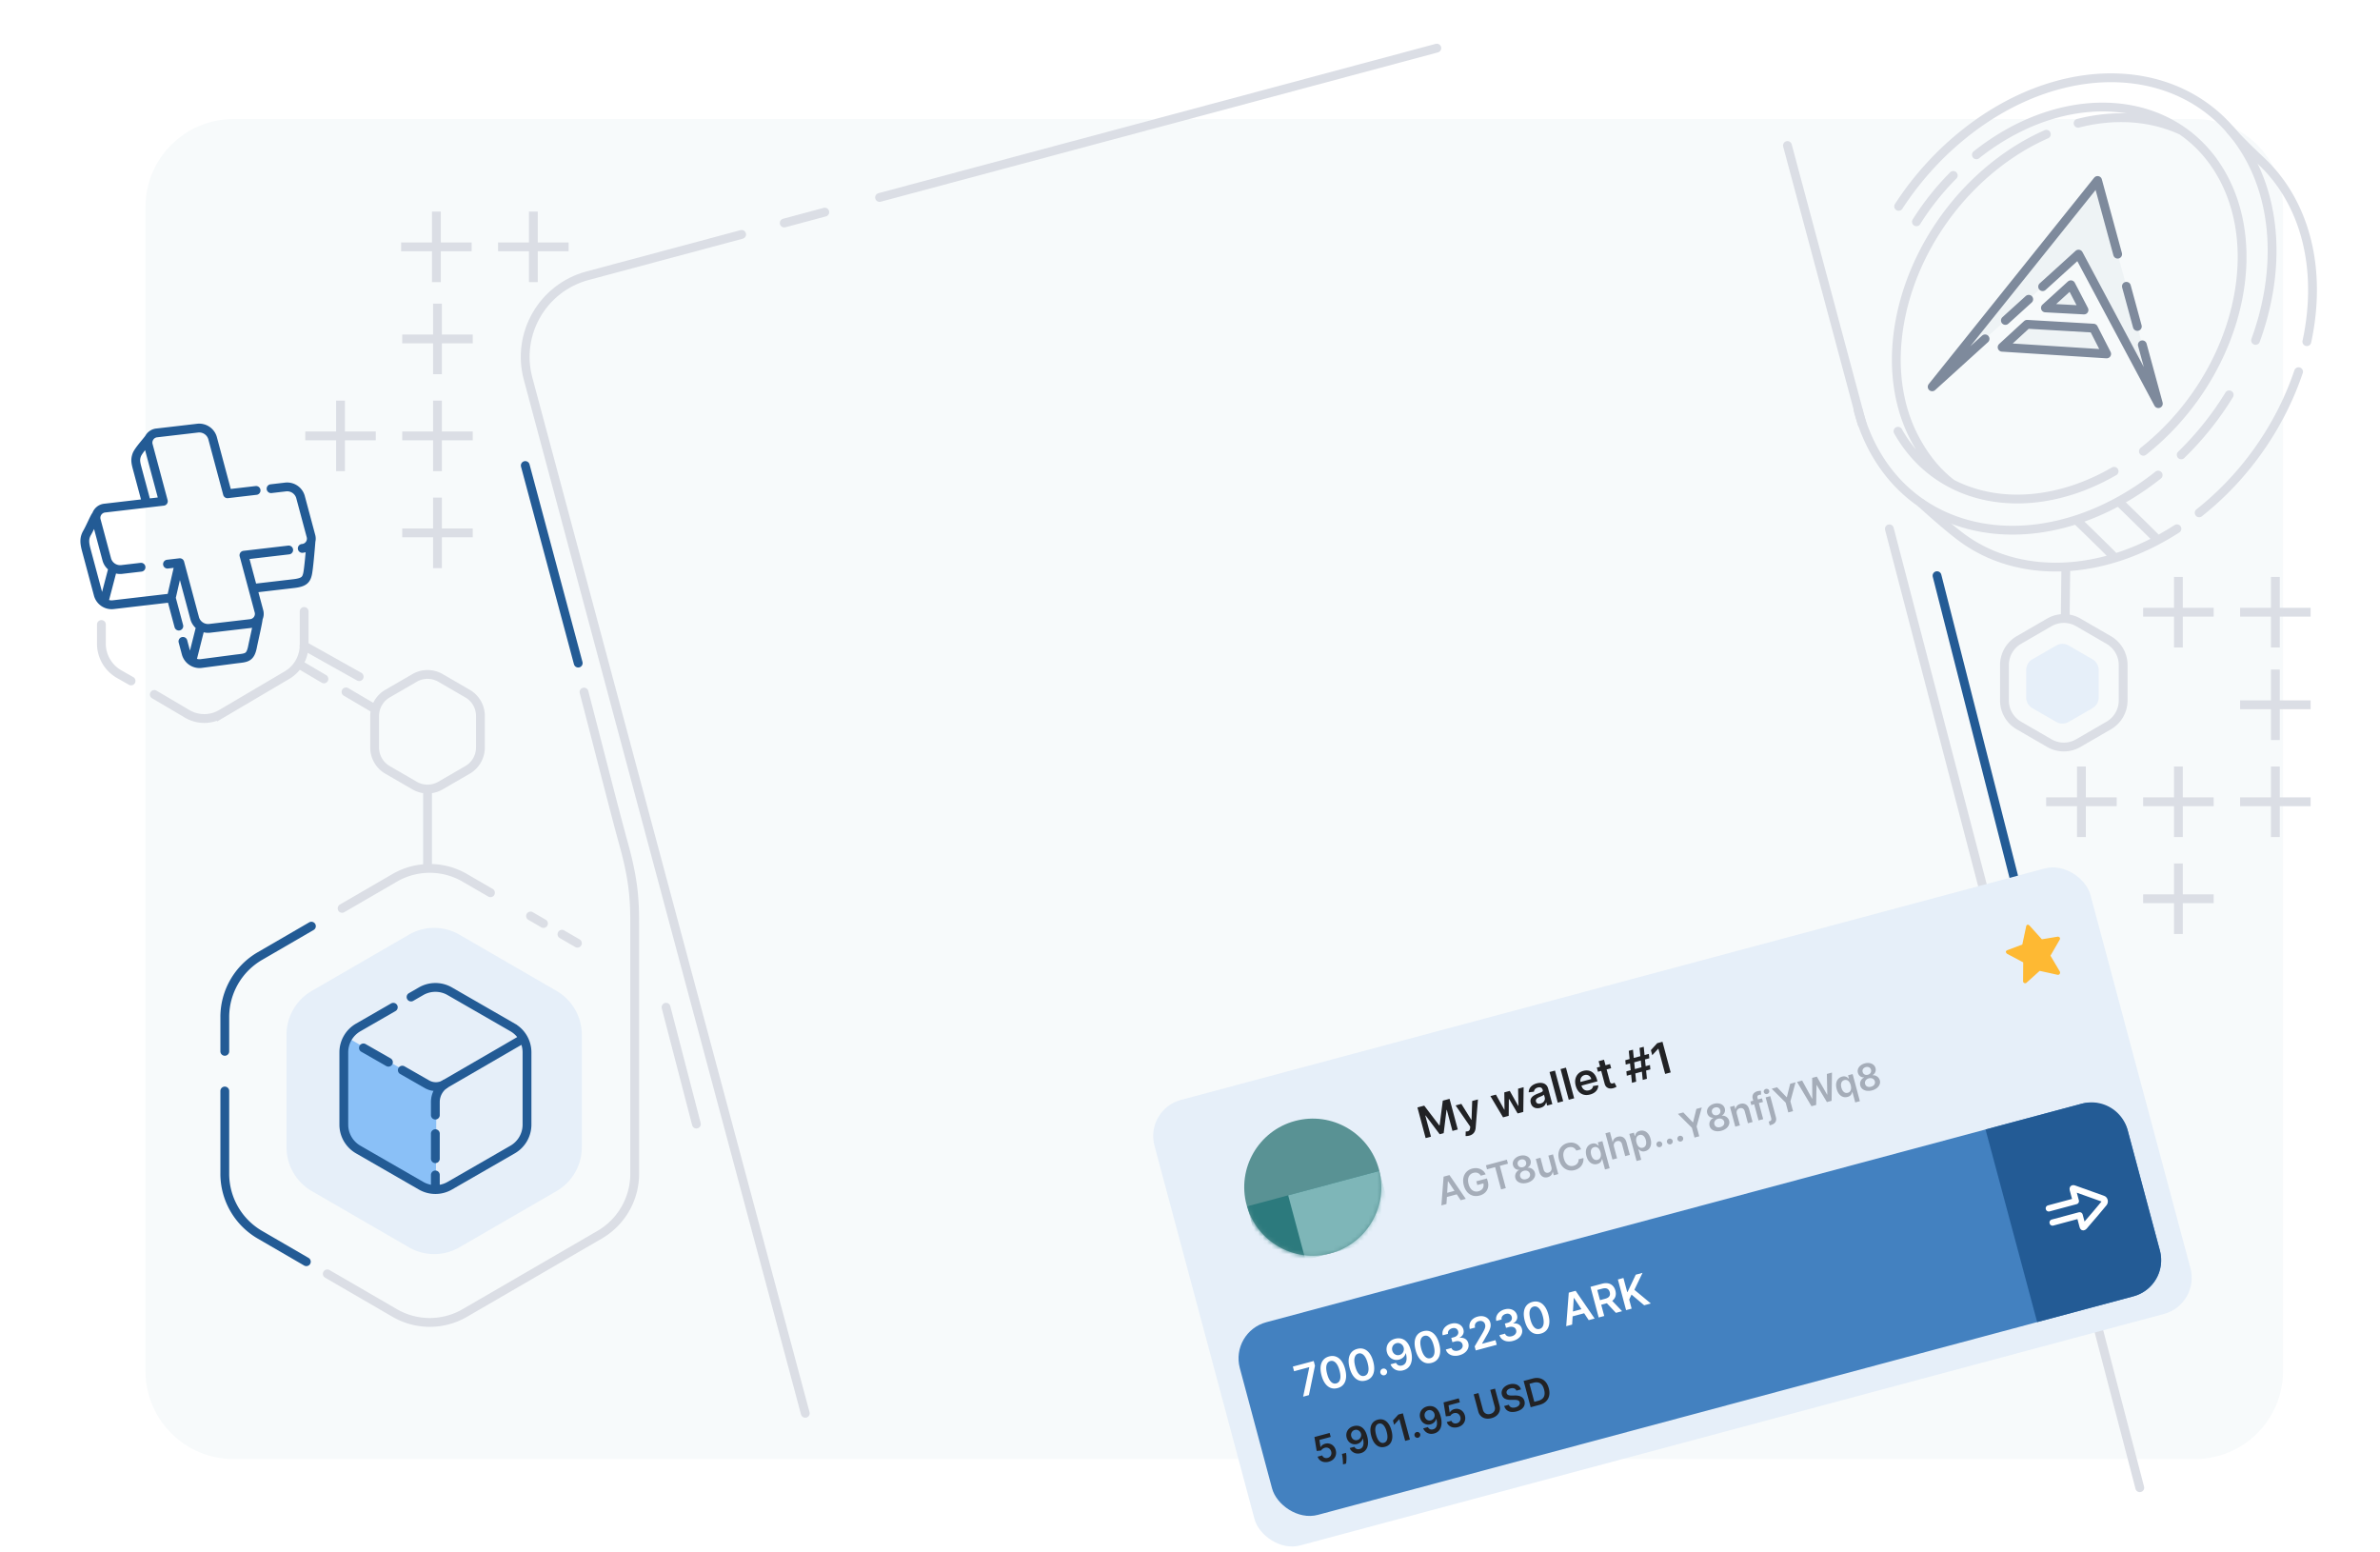 <svg width="540" height="352" fill="none" xmlns="http://www.w3.org/2000/svg"><path d="M33 47c0-11.046 8.954-20 20-20h445c11.046 0 20 8.954 20 20v264c0 11.046-8.954 20-20 20H53c-11.046 0-20-8.954-20-20V47Z" fill="#F7FAFB"/><path d="M182.708 320.615 119.816 85.896c-2.725-10.167 3.309-20.618 13.476-23.342l34.978-9.372m31.296-8.386L326 10.918M177.935 50.592l9.204-2.466m218.417-15.117 16.904 63.084" stroke="#DBDEE5" stroke-width="2" stroke-linecap="round"/><path d="M122.012 48h-2v7h-7v2h7v7h2v-7h7v-2h-7v-7Zm-22 0h-2v7h-7v2h7v7h2v-7h7v-2h-7v-7Zm-23.75 58.885h2v-7h7v-2h-7v-7h-2v7h-7v2h7v7Zm22-22h2v-7h7v-2h-7v-7h-2v7h-7v2h7v7Zm0 22h2v-7h7v-2h-7v-7h-2v7h-7v2h7v7Zm0 22h2v-7h7v-2h-7v-7h-2v7h-7v2h7v7Z" fill="#DBDEE5"/><path d="m119.18 105.602 12.011 44.826m344.886 123.663-36.583-143.495" stroke="#235B95" stroke-width="2" stroke-linecap="round"/><path d="M92.777 212.037a11.44 11.44 0 0 1 11.462 0l22.038 12.756a11.494 11.494 0 0 1 5.731 9.95v25.51c0 4.105-2.185 7.898-5.731 9.951l-22.038 12.755a11.44 11.44 0 0 1-11.462 0L70.74 270.204a11.497 11.497 0 0 1-5.731-9.951v-25.51c0-4.105 2.184-7.898 5.73-9.95l22.04-12.756Z" fill="#E6EFF9"/><path d="m77.621 206.068 11.932-6.925a15.836 15.836 0 0 1 15.909 0l5.824 3.38m9.091 5.276 2.932 1.701m-49.051 79.481 15.295 8.876a15.836 15.836 0 0 0 15.909 0l30.591-17.753a16.008 16.008 0 0 0 7.955-13.85v-55.508c0-5.746 0-10.246-2.5-19.246-2-7.2-6.501-25-9.002-34.5m-4.998 54.937 3.5 2.031m27 41.032-6.886-26.5m-82.114-89.791v7.581c0 2.829-1.478 5.444-3.878 6.858l-14.911 8.791a7.62 7.62 0 0 1-7.755 0l-7.456-4.396m-12-15.875v4.362a7.964 7.964 0 0 0 4.047 6.914l2.683 1.528" stroke="#DBDEE5" stroke-width="2" stroke-linecap="round"/><path d="M43.522 150.016a3.151 3.151 0 0 0 2.06.518l8.002-1.047c2.302-.277 3.185-.203 3.693-2.687.441-2.155 1.184-5.296 1.323-6.465m-15.078 9.681a3.156 3.156 0 0 1-1.264-1.708l-.753-2.808m2.017 4.516 1.984-7.87m-6.643-6.508-13.23 1.544a3.146 3.146 0 0 1-2.06-.517m15.29-1.027 1.788-7.808m-1.788 7.808 1.712 6.391m-17.002-5.364a3.151 3.151 0 0 1-1.264-1.708l-2.716-10.136c-.469-1.747-.516-2.753.18-3.958.695-1.205 1.587-3.368 2.002-3.932m1.798 19.734 2.06-7.867m31.807 4.672 9.203-1.075c2.32-.269 2.845-.842 3.15-2.236.245-1.114.611-5.322.764-7.287M33.97 99.152a2.217 2.217 0 0 0-.302 1.892l3.395 12.67-3.81.444m.717-15.007a2.216 2.216 0 0 1 1.664-.95l9.26-1.08a3.152 3.152 0 0 1 3.325 2.224l3.395 12.67 6.49-.757M33.97 99.151c-.215.528-2.58 2.982-2.96 4.102-.378 1.12-.208 1.754.216 3.338l2.028 7.567m35.324 10.25a2.213 2.213 0 0 0 1.664-.95 2.222 2.222 0 0 0 .302-1.893l-2.376-8.869a3.15 3.15 0 0 0-3.325-2.225l-3.341.39m-28.248 3.297-9.42 1.1a2.213 2.213 0 0 0-1.666.95 2.215 2.215 0 0 0-.302 1.893l2.377 8.87a3.153 3.153 0 0 0 3.325 2.225l4.431-.518m6.003-.701 2.795-.326 3.395 12.67a3.156 3.156 0 0 0 3.325 2.226l9.26-1.081a2.226 2.226 0 0 0 1.664-.951 2.21 2.21 0 0 0 .302-1.892l-3.395-12.67 10.154-1.186" stroke="#235B95" stroke-width="2" stroke-linecap="round" stroke-linejoin="round"/><path d="M97.008 179v17.5" stroke="#DBDEE5" stroke-width="2" stroke-linecap="round" stroke-linejoin="round"/><path d="M109.004 169.576a5.87 5.87 0 0 1-2.923 5.075l-6.14 3.559a5.852 5.852 0 0 1-5.875 0l-6.139-3.559a5.857 5.857 0 0 1-2.923-5.075v-7.152a5.87 5.87 0 0 1 2.923-5.075l6.14-3.559a5.862 5.862 0 0 1 5.875 0l6.139 3.559a5.857 5.857 0 0 1 2.923 5.075v7.152Z" fill="#F7FAFB" stroke="#DBDEE5" stroke-width="2" stroke-linecap="round" stroke-linejoin="round"/><path d="m81.496 153.5-12.5-7M84.5 160.491l-6-3.533m-5-2.944-5-2.944" stroke="#DBDEE5" stroke-width="2" stroke-linecap="round"/><path d="M51.003 238.504v-7.759a16.01 16.01 0 0 1 7.955-13.85l11.698-6.789M51.003 247.5v18.753a16.006 16.006 0 0 0 7.955 13.849l10.545 6.121" stroke="#235B95" stroke-width="2" stroke-linecap="round"/><path d="m79.234 235.615 16.224 9.367c5.246 1.746 3.452 1.892 3.512 5.32.06 3.428-.088 19.7-.088 19.7a6.92 6.92 0 0 1-3.228-.923l-13.05-7.535c-3.207-1.851-4.106-3.592-4.218-5.727-.111-2.134-.218-14.638-.074-16.972.145-2.335.922-3.23.922-3.23Z" fill="#8AC0F7"/><path d="m93.264 226.179 2.275-1.31a6.52 6.52 0 0 1 6.503 0l14.267 8.215a6.514 6.514 0 0 1 3.264 5.646v16.398a6.517 6.517 0 0 1-3.264 5.647l-14.267 8.215a6.522 6.522 0 0 1-6.503 0l-14.267-8.215a6.514 6.514 0 0 1-3.264-5.646v-16.397a6.517 6.517 0 0 1 3.264-5.647l7.963-4.585" stroke="#235B95" stroke-width="2" stroke-linecap="round"/><path d="M98.777 269.345v-2.8m0-3.69v-5.676m0-4.215v-2.956a4.889 4.889 0 0 1 2.449-4.235l17.315-10.043" stroke="#235B95" stroke-width="2" stroke-linecap="round"/><path d="M100.898 245.975a4.043 4.043 0 0 1-4.008 0l-5.61-3.207m-8.82-5.043 5.67 3.242" stroke="#235B95" stroke-width="2" stroke-linecap="round"/><path d="m485.498 337.5-56.817-217.532" stroke="#DBDEE5" stroke-width="2" stroke-linecap="round"/><path d="M493.258 189.885h2v-7h7v-2h-7v-7h-2v7h-7v2h7v7Zm0-43h2v-7h7v-2h-7v-7h-2v7h-7v2h7v7Zm0 65h2v-7h7v-2h-7v-7h-2v7h-7v2h7v7Zm22-22h2v-7h7v-2h-7v-7h-2v7h-7v2h7v7Zm0-22h2v-7h7v-2h-7v-7h-2v7h-7v2h7v7Zm0-21h2v-7h7v-2h-7v-7h-2v7h-7v2h7v7Zm-44 43h2v-7h7v-2h-7v-7h-2v7h-7v2h7v7Z" fill="#DBDEE5"/><path d="M506.059 29.501s2.063 2.44 6.933 6.984a34.54 34.54 0 0 1 6.529 8.358c5.314 9.432 6.382 21.058 3.882 32.663m-87.407 36.726s5.273 4.842 8.933 7.582c12.82 9.594 31.876 9.196 48.996-1.86m27.597-35.63c-4.04 12.002-11.813 23.509-22.553 32.012m-27.58 1.881s2.994 2.855 7.862 7.696m1.556-12.038s3.647 3.508 8.515 8.35" stroke="#DBDEE5" stroke-width="2" stroke-linecap="round" stroke-linejoin="round"/><path d="M486.316 102.376c20.287-16.062 28.252-44.139 17.789-62.712-10.462-18.574-35.391-20.611-55.678-4.549m-17.789 62.712c9.343 16.586 30.221 19.985 49.028 9.086m-36.488-67.11a60.9 60.9 0 0 0-8.356 10.507m60.265-20.649c-6.921-3.241-15.173-3.84-23.588-1.703m-28.619 81.795c-3.341-2.519-5.982-5.852-8.014-9.51-10.463-18.573-2.499-46.65 17.788-62.712 3.761-2.977 7.682-5.333 11.64-7.076" stroke="#DBDEE5" stroke-width="2" stroke-linecap="round" stroke-linejoin="round"/><path d="m471.604 57.645-33.214 30.11 37.533-46.816 13.788 50.63-18.107-33.925Zm-17.342 21.13 5.665-5.205 15.072.874 2.986 5.843-23.723-1.512Zm9.82-8.923 5.779-5.255 2.984 5.728-8.763-.473Z" fill="#EEF3F5"/><path d="m486.077 78.223 3.634 13.345-18.107-33.923-8.15 7.388m21.488 9.025-2.481-9.11m-1.985-7.288-4.553-16.72-37.533 46.814 12.005-10.882m9.904-8.979-5.298 4.803m-.739 6.079 5.665-5.205 15.072.874 2.986 5.843-23.723-1.512Zm9.82-8.923 5.779-5.255 2.984 5.728-8.763-.473Z" stroke="#7E8A9C" stroke-width="2" stroke-linecap="round" stroke-linejoin="round"/><path d="M489.667 107.779c-23.416 18.538-52.188 16.187-64.264-5.25-1.676-2.974-2.942-6.158-3.817-9.488m73.31 10.146a70.172 70.172 0 0 0 10.887-13.61m5.986-12.355c5.285-14.48 5.17-29.86-1.57-41.825-12.076-21.438-40.848-23.788-64.264-5.25a68.889 68.889 0 0 0-7.819 7.247 70.29 70.29 0 0 0-7.329 9.421" stroke="#DBDEE5" stroke-width="2" stroke-linecap="round" stroke-linejoin="round"/><path d="m468.563 141.7.146-12.077" stroke="#DBDEE5" stroke-width="2" stroke-linecap="round"/><path d="M481.724 158.896a6.573 6.573 0 0 1-3.28 5.691l-6.889 3.99a6.57 6.57 0 0 1-6.593 0l-6.889-3.99a6.573 6.573 0 0 1-3.28-5.691v-8.019a6.576 6.576 0 0 1 3.28-5.691l6.889-3.99a6.58 6.58 0 0 1 6.593 0l6.889 3.99a6.575 6.575 0 0 1 3.28 5.691v8.019Z" fill="#F7FAFB" stroke="#DBDEE5" stroke-width="2" stroke-linecap="round" stroke-linejoin="round"/><path d="M466.541 146.441a2.815 2.815 0 0 1 2.813 0l5.408 3.117a2.808 2.808 0 0 1 1.406 2.432v6.235c0 1.003-.536 1.93-1.406 2.431l-5.408 3.118a2.82 2.82 0 0 1-2.813 0l-5.408-3.118a2.806 2.806 0 0 1-1.406-2.431v-6.235c0-1.003.536-1.93 1.406-2.432l5.408-3.117Z" fill="#E6EFF9"/><g filter="url(#a)" clip-path="url(#b)"><g clip-path="url(#c)"><rect x="124.699" y="70.642" width="271.152" height="898.777" rx="13.347" transform="rotate(-15 124.699 70.642)" fill="#fff"/><path d="m135.195 109.755 261.913-70.18 9.918 37.018-261.912 70.179-9.919-37.017Z" fill="#F7FAFB"/><g clip-path="url(#d)"><g clip-path="url(#e)" stroke="#8AC0F7" stroke-width="1.446" stroke-linecap="round" stroke-linejoin="round"><path d="m333.4 75.376-1.497-5.587m3.326 12.571-.748-2.793m1.572-2.657a2.175 2.175 0 0 1-1.534 2.657 2.176 2.176 0 0 1-2.657-1.534c-.299-1.117.277-2.32 1.534-2.656 1.188-.319 2.339.346 2.657 1.533Zm-10.08-.99 2.227 8.312m-.682-11.038a2.175 2.175 0 0 0-2.657-1.534c-1.117.3-1.833 1.54-1.534 2.657a2.176 2.176 0 0 0 2.657 1.534 2.175 2.175 0 0 0 1.534-2.657Zm0 0c.019.07 0 0 0 0Z"/></g><path fill="#DBDEE5" d="m349.082 64.412.698-.187 3.743 13.968-.698.187z"/><path d="m366.479 67.233 12.223-3.275m-7.73-4.474 3.275 12.223" stroke="#8AC0F7" stroke-width="1.446" stroke-linecap="round" stroke-linejoin="round"/></g><path d="m164.508 126.291-2.45-9.143 3.428-.919c.703-.188 1.327-.215 1.874-.081a2.715 2.715 0 0 1 1.374.79c.369.389.631.874.787 1.454.157.587.173 1.141.048 1.662a2.74 2.74 0 0 1-.806 1.369c-.412.388-.971.677-1.677.866l-2.272.609-.365-1.362 2.049-.549c.411-.11.728-.272.952-.485.223-.213.364-.461.422-.745a1.93 1.93 0 0 0-.039-.913 1.9 1.9 0 0 0-.421-.805 1.353 1.353 0 0 0-.74-.42c-.299-.069-.656-.049-1.069.062l-1.518.407 2.079 7.759-1.656.444Zm10.948-2.79c-.67.179-1.29.188-1.86.024a3.108 3.108 0 0 1-1.474-.93c-.41-.458-.71-1.041-.9-1.749-.189-.709-.222-1.365-.097-1.97a3.11 3.11 0 0 1 .811-1.547c.412-.426.953-.729 1.622-.909.67-.179 1.29-.187 1.86-.024.57.163 1.06.475 1.471.936.414.46.715 1.044.905 1.753.19.708.22 1.363.091 1.966a3.062 3.062 0 0 1-.807 1.541c-.412.427-.953.729-1.622.909Zm-.338-1.297c.363-.097.64-.279.83-.543.19-.268.299-.588.327-.959a3.445 3.445 0 0 0-.121-1.183 3.451 3.451 0 0 0-.488-1.089 1.856 1.856 0 0 0-.763-.671c-.299-.137-.629-.157-.992-.06-.372.1-.655.284-.848.553a1.908 1.908 0 0 0-.33.964c-.028.371.014.766.127 1.186.111.417.272.779.482 1.086a1.9 1.9 0 0 0 .767.666c.3.133.637.15 1.009.05Zm4.959-.085-1.837-6.857 1.567-.42.306 1.143.072-.019c.018-.43.151-.792.397-1.088.249-.299.569-.502.962-.607.089-.024.19-.046.303-.067.114-.024.211-.039.289-.044l.399 1.487a1.726 1.726 0 0 0-.343.025 3.006 3.006 0 0 0-.432.082 1.695 1.695 0 0 0-.744.405c-.198.187-.335.41-.409.669a1.53 1.53 0 0 0 .006.827l1.08 4.031-1.616.433Zm6.94-9.209.335 1.25-3.942 1.056-.335-1.25 3.942-1.056Zm-3.409-.848 1.616-.433 1.725 6.438c.058.217.136.375.232.474a.547.547 0 0 0 .33.16c.122.012.249 0 .383-.035.101-.028.192-.06.271-.097.082-.038.144-.069.186-.093l.61 1.191a3.742 3.742 0 0 1-.344.197 3.117 3.117 0 0 1-.563.218 2.72 2.72 0 0 1-1.143.11 1.759 1.759 0 0 1-.942-.427c-.265-.235-.453-.568-.564-.997l-1.797-6.706Zm8.234-.445.335 1.25-4.054 1.086-.335-1.25 4.054-1.086Zm-1.203 7.672-2.011-7.505c-.123-.461-.131-.87-.023-1.228a1.88 1.88 0 0 1 .593-.896 2.614 2.614 0 0 1 1.019-.517c.28-.075.534-.119.764-.133.229-.013.4-.016.514-.008l.014 1.336c-.074-.003-.166 0-.276.007-.111.004-.23.023-.358.057-.3.081-.494.211-.58.39-.083.176-.089.397-.018.665l1.983 7.398-1.621.434Zm7.075-1.752c-.67.179-1.289.187-1.859.024a3.11 3.11 0 0 1-1.475-.93c-.409-.458-.709-1.041-.899-1.75-.19-.708-.222-1.364-.097-1.969a3.1 3.1 0 0 1 .81-1.547c.412-.427.953-.729 1.623-.909.67-.179 1.289-.187 1.859-.024a3.062 3.062 0 0 1 1.471.936c.414.46.716 1.044.906 1.753.189.708.22 1.363.091 1.966a3.077 3.077 0 0 1-.807 1.541c-.412.426-.953.729-1.623.909Zm-.338-1.297c.363-.098.64-.279.831-.543.19-.268.299-.588.327-.959a3.445 3.445 0 0 0-.121-1.183 3.463 3.463 0 0 0-.488-1.089 1.859 1.859 0 0 0-.764-.671c-.298-.137-.629-.157-.992-.06-.372.1-.654.284-.847.552-.19.268-.3.59-.33.965-.028.371.014.766.126 1.186.112.417.273.779.483 1.086.213.307.468.528.766.665.301.134.637.15 1.009.051Zm4.126-9.661 2.45 9.143-1.616.433-2.45-9.143 1.616-.433Zm4.112 8.698-1.838-6.858 1.616-.433 1.838 6.857-1.616.434Zm-1.286-8.049a.975.975 0 0 1-.729-.077.85.85 0 0 1-.443-.547.84.84 0 0 1 .111-.694.963.963 0 0 1 .591-.436.953.953 0 0 1 .73.082c.23.12.378.302.443.546a.85.85 0 0 1-.11.695.965.965 0 0 1-.593.431Zm7.591 6.503c-.67.179-1.29.187-1.86.024a3.108 3.108 0 0 1-1.474-.93c-.41-.458-.71-1.041-.899-1.75-.19-.708-.223-1.365-.097-1.969a3.1 3.1 0 0 1 .81-1.547c.412-.427.953-.729 1.623-.909.669-.179 1.289-.188 1.859-.024.57.163 1.06.475 1.471.936.414.46.715 1.044.905 1.752.19.709.22 1.364.092 1.966a3.07 3.07 0 0 1-.808 1.542c-.412.426-.953.729-1.622.909Zm-.338-1.297c.363-.098.64-.279.83-.544a1.86 1.86 0 0 0 .327-.958 3.468 3.468 0 0 0-.12-1.183 3.465 3.465 0 0 0-.489-1.089 1.856 1.856 0 0 0-.763-.671c-.298-.137-.629-.157-.992-.06-.372.1-.655.284-.847.552-.19.268-.3.59-.331.964-.028.372.014.767.127 1.187.111.416.272.778.482 1.086.213.306.469.528.767.665.301.133.637.15 1.009.051Zm76.972 122.116c-.5.134-.968.167-1.402.1a2.308 2.308 0 0 1-1.109-.47 1.917 1.917 0 0 1-.641-.963l1.306-.35c.063.189.171.34.325.452.154.111.337.179.551.207.213.027.439.008.677-.055.255-.069.469-.173.642-.314.172-.143.293-.309.361-.499a.95.95 0 0 0 .015-.595.987.987 0 0 0-.319-.525 1.144 1.144 0 0 0-.596-.253 1.997 1.997 0 0 0-.808.067l-.629.169-.266-.993.629-.169c.247-.066.452-.167.615-.302.164-.136.279-.296.344-.48a.97.97 0 0 0 .01-.587.989.989 0 0 0-.276-.488.951.951 0 0 0-.479-.247 1.325 1.325 0 0 0-.614.03 1.6 1.6 0 0 0-.572.28 1.143 1.143 0 0 0-.358.457.886.886 0 0 0-.043.562l-1.239.332c-.098-.4-.077-.78.062-1.14.141-.363.374-.679.699-.947.325-.27.718-.467 1.178-.591.475-.127.911-.148 1.308-.064.399.082.735.246 1.007.494.272.247.456.551.553.912.11.4.082.767-.084 1.102a1.723 1.723 0 0 1-.789.78l.015.056c.519-.065.952.018 1.299.248.348.226.581.562.698 1.007.106.398.088.785-.054 1.161a2.326 2.326 0 0 1-.734.985c-.345.284-.773.494-1.282.631Zm4.81-2.436.057.395c.046.3.067.612.065.935 0 .325-.011.627-.033.906a27.16 27.16 0 0 1-.058.659l-.847.227-.023-.612a14.411 14.411 0 0 0-.053-.864 8.434 8.434 0 0 0-.139-.952l-.08-.396 1.111-.298Zm1.172-.686-.274-1.024 1.74-5.576.854-.229.391 1.458-.521.14-1.169 3.763.015.056 4.212-1.129.284 1.059-5.532 1.482Zm3.746.411-.437-1.632-.109-.462-1.345-5.021 1.215-.326 1.906 7.111-1.23.33Zm5.914-1.44c-.572.154-1.102.14-1.589-.039-.485-.183-.912-.519-1.279-1.009-.365-.492-.651-1.126-.859-1.902-.206-.776-.272-1.465-.201-2.067.074-.606.276-1.106.606-1.503.333-.396.784-.671 1.354-.824.569-.152 1.097-.14 1.584.037.487.178.912.51 1.276.998.366.488.653 1.118.86 1.891.209.778.277 1.472.204 2.082-.07.607-.272 1.11-.604 1.509-.33.398-.781.674-1.352.827Zm-.292-1.087c.445-.119.737-.431.877-.938.141-.509.097-1.191-.131-2.045-.152-.565-.338-1.024-.559-1.376-.221-.353-.465-.597-.733-.734a1.138 1.138 0 0 0-.843-.091c-.442.119-.732.432-.871.941-.14.506-.098 1.183.127 2.031.15.568.334 1.03.553 1.385.222.355.467.602.735.741.267.137.549.166.845.086Zm4.218-.11 1.421-6.797-.013-.048-3.511.94-.288-1.076 4.843-1.298.295 1.101-1.41 6.82-1.337.358Zm5.065-1.275a.771.771 0 0 1-.601-.077.749.749 0 0 1-.368-.482.742.742 0 0 1 .079-.595.772.772 0 0 1 .483-.367.754.754 0 0 1 .59.08.752.752 0 0 1 .368.887.824.824 0 0 1-.203.353.751.751 0 0 1-.348.201Zm2.46-8.467a3.014 3.014 0 0 1 1.041-.086c.355.029.698.141 1.028.335.329.192.629.488.9.887.27.399.493.922.666 1.57.166.611.248 1.175.245 1.691a3.746 3.746 0 0 1-.234 1.365 2.55 2.55 0 0 1-.675.993 2.615 2.615 0 0 1-1.087.57 2.7 2.7 0 0 1-1.265.056 2.312 2.312 0 0 1-1.03-.498 2.374 2.374 0 0 1-.674-.943l1.268-.34c.14.265.332.454.576.568.246.11.521.124.827.042.493-.132.815-.447.966-.947.152-.5.126-1.13-.078-1.892l-.049.013c-.059.234-.159.45-.3.646a2.072 2.072 0 0 1-.524.502 2.271 2.271 0 0 1-.691.311 2.222 2.222 0 0 1-1.205.003 2.251 2.251 0 0 1-1.007-.608 2.527 2.527 0 0 1-.611-1.113 2.533 2.533 0 0 1-.015-1.332c.116-.428.338-.8.665-1.116.327-.318.748-.544 1.263-.677Zm.282 1.041a1.32 1.32 0 0 0-.628.365 1.36 1.36 0 0 0-.34.62c-.058.236-.053.482.015.736.07.252.188.466.355.642a1.302 1.302 0 0 0 1.315.366 1.327 1.327 0 0 0 .839-.66c.088-.163.143-.335.166-.517a1.323 1.323 0 0 0-.038-.548 1.41 1.41 0 0 0-.355-.627 1.375 1.375 0 0 0-.601-.371 1.268 1.268 0 0 0-.728-.006Zm8.019 4.565a2.96 2.96 0 0 1-1.313.072 2.292 2.292 0 0 1-1.065-.488 1.978 1.978 0 0 1-.621-.958l1.25-.335c.101.286.291.49.57.614.278.122.578.139.9.053a1.36 1.36 0 0 0 .627-.354c.166-.169.278-.371.336-.607a1.465 1.465 0 0 0-.022-.75 1.477 1.477 0 0 0-.362-.67 1.317 1.317 0 0 0-.607-.362 1.38 1.38 0 0 0-.743.006 1.7 1.7 0 0 0-.596.286 1.325 1.325 0 0 0-.404.451l-1.215.121-.611-3.767 4.125-1.105.289 1.076-3.059.82.3 1.94.042-.011c.09-.19.242-.369.455-.535.213-.169.463-.292.75-.368a2.243 2.243 0 0 1 2.257.616c.289.302.495.681.617 1.137.126.47.13.918.011 1.344-.118.424-.34.792-.668 1.106-.326.31-.74.533-1.243.668Zm6.268-1.68c-.5.134-.968.168-1.403.101a2.318 2.318 0 0 1-1.108-.47 1.921 1.921 0 0 1-.641-.963l1.305-.35c.063.189.172.34.326.452.154.11.337.179.55.206.214.028.439.009.678-.055.255-.068.468-.172.642-.313.172-.143.293-.309.361-.499a.96.96 0 0 0 .015-.596.99.99 0 0 0-.319-.524 1.153 1.153 0 0 0-.596-.254 1.998 1.998 0 0 0-.808.068l-.629.168-.266-.993.628-.168c.248-.067.453-.167.615-.303.165-.135.28-.295.345-.479a.97.97 0 0 0 .01-.587.984.984 0 0 0-.276-.488.946.946 0 0 0-.48-.247 1.295 1.295 0 0 0-.613.03 1.576 1.576 0 0 0-.572.28 1.128 1.128 0 0 0-.358.457.886.886 0 0 0-.043.562l-1.24.332c-.097-.4-.076-.781.063-1.141a2.3 2.3 0 0 1 .699-.946 3.03 3.03 0 0 1 1.178-.591c.475-.127.91-.148 1.308-.064.399.082.734.246 1.006.493.273.247.457.552.554.913.109.4.081.767-.084 1.102a1.723 1.723 0 0 1-.789.78l.015.056c.519-.065.952.018 1.298.247.349.227.582.563.698 1.008a1.85 1.85 0 0 1-.053 1.161 2.34 2.34 0 0 1-.734.985c-.345.284-.773.494-1.282.63Zm3.791-1.12-.25-.93 1.821-3.082c.172-.302.312-.566.42-.794.107-.227.177-.438.21-.633.032-.194.022-.39-.031-.587a1.089 1.089 0 0 0-.307-.535 1.052 1.052 0 0 0-.521-.263 1.403 1.403 0 0 0-.643.031 1.294 1.294 0 0 0-.576.311 1.04 1.04 0 0 0-.3.516c-.048.201-.04.423.026.666l-1.226.329c-.121-.452-.123-.872-.007-1.26.117-.389.332-.723.644-1.002a2.829 2.829 0 0 1 1.176-.61c.477-.128.92-.151 1.329-.069.409.081.754.25 1.036.507.285.257.481.584.587.982.072.266.091.541.058.826-.033.284-.136.617-.31.998-.17.381-.427.855-.768 1.423l-.892 1.575.013.049 3.097-.83.289 1.076-4.875 1.306Zm8.651-2.214c-.5.134-.968.168-1.402.101a2.318 2.318 0 0 1-1.109-.47 1.917 1.917 0 0 1-.641-.963l1.306-.35c.063.189.171.34.325.452.154.111.337.179.551.206.213.028.439.009.677-.055a1.69 1.69 0 0 0 .642-.313c.172-.143.293-.309.361-.499a.95.95 0 0 0 .015-.595.987.987 0 0 0-.319-.525 1.153 1.153 0 0 0-.596-.254 1.999 1.999 0 0 0-.808.068l-.629.168-.266-.993.629-.168c.247-.066.452-.167.615-.302.164-.136.279-.296.344-.48a.97.97 0 0 0 .01-.587.989.989 0 0 0-.276-.488.943.943 0 0 0-.479-.247 1.312 1.312 0 0 0-.614.03 1.584 1.584 0 0 0-.572.28 1.137 1.137 0 0 0-.358.457.886.886 0 0 0-.043.562l-1.239.332c-.098-.4-.077-.781.062-1.14.141-.363.374-.679.699-.947.325-.27.718-.467 1.178-.591.475-.127.911-.148 1.308-.064a2.09 2.09 0 0 1 1.007.493c.272.248.456.552.553.913.11.4.082.767-.084 1.102a1.723 1.723 0 0 1-.789.78l.015.056c.519-.065.952.018 1.299.247.348.227.581.563.698 1.008.106.398.088.785-.054 1.161a2.332 2.332 0 0 1-.734.985c-.345.284-.773.494-1.282.63Zm6.456-1.688c-.572.153-1.102.14-1.589-.04-.485-.182-.912-.519-1.279-1.008-.365-.493-.651-1.127-.859-1.902-.206-.777-.272-1.466-.201-2.068.074-.605.276-1.106.606-1.502.333-.397.784-.672 1.354-.824.569-.153 1.097-.141 1.584.037.487.177.912.51 1.276.998.366.487.653 1.117.86 1.89.209.778.277 1.472.204 2.082-.07.607-.272 1.11-.604 1.509-.33.398-.781.674-1.352.828Zm-.292-1.087c.445-.119.737-.432.877-.938.141-.51.097-1.191-.131-2.046-.152-.565-.338-1.023-.559-1.376-.221-.353-.465-.597-.733-.734a1.133 1.133 0 0 0-.843-.09c-.442.118-.732.432-.872.94-.139.507-.097 1.184.128 2.032.15.567.334 1.029.553 1.385.222.355.467.602.735.741.267.136.549.165.845.086Zm3.667-1.377-.275-1.024 1.74-5.576.854-.229.391 1.458-.521.14-1.168 3.763.014.055 4.212-1.128.284 1.059-5.531 1.482Zm3.746.41-.438-1.632-.109-.462-1.345-5.021 1.215-.325 1.906 7.111-1.229.329Zm6.656-1.783-1.375.368.598-7.782 1.59-.426 4.413 6.439-1.375.369-3.414-5.144-.056.015-.381 6.161Zm-.702-2.801 3.75-1.004.278 1.034-3.751 1.005-.277-1.035Zm6.865 1.15-1.906-7.112 2.667-.714c.546-.147 1.03-.175 1.451-.084.424.09.776.281 1.058.572.283.289.486.661.607 1.114.123.456.131.878.027 1.266a1.99 1.99 0 0 1-.643 1.002c-.327.281-.763.495-1.31.641l-1.899.509-.287-1.069 1.726-.463c.319-.085.569-.199.749-.342a.97.97 0 0 0 .347-.513c.053-.2.045-.427-.022-.679a1.354 1.354 0 0 0-.323-.606.98.98 0 0 0-.564-.288c-.229-.04-.505-.017-.827.069l-1.18.316 1.617 6.035-1.288.346Zm2.81-4.207 2.624 2.75-1.438.386-2.592-2.759 1.406-.377Zm3.549 2.502-1.905-7.111 1.288-.345.875 3.267.087-.023 1.899-4.011 1.573-.421-1.895 3.928 3.825 3.177-1.549.415-2.938-2.481-.539 1.142.567 2.118-1.288.345Z" fill="#212225"/><path d="M333.298 239.763a2.546 2.546 0 0 1-1.126.062 1.971 1.971 0 0 1-.912-.419 1.695 1.695 0 0 1-.533-.821l1.071-.287c.087.245.25.42.489.526.239.104.496.12.772.046.216-.058.395-.159.537-.304.142-.144.238-.318.288-.52.05-.203.044-.417-.019-.643a1.264 1.264 0 0 0-.31-.574 1.132 1.132 0 0 0-.52-.31 1.179 1.179 0 0 0-.637.004 1.469 1.469 0 0 0-.512.246 1.14 1.14 0 0 0-.346.386l-1.041.104-.524-3.229 3.536-.947.248.923-2.623.702.258 1.663.036-.009c.077-.163.207-.316.39-.459.183-.145.397-.25.643-.316a1.917 1.917 0 0 1 1.934.528c.248.259.425.584.529.975.108.403.111.787.009 1.152-.1.363-.291.679-.572.948-.28.266-.635.457-1.065.573Zm4.011-2.058.049.338c.039.257.058.525.055.802.001.278-.009.537-.028.776-.019.239-.035.427-.049.565l-.726.195-.02-.525a12.288 12.288 0 0 0-.045-.74 7.218 7.218 0 0 0-.12-.817l-.068-.339.952-.255Zm1.789-6.208a2.6 2.6 0 0 1 .892-.074c.305.025.598.121.881.288.283.164.54.418.772.759.232.342.422.791.571 1.347.142.523.212 1.006.21 1.449a3.23 3.23 0 0 1-.2 1.17c-.133.34-.326.623-.58.851-.253.227-.564.39-.931.489a2.314 2.314 0 0 1-1.084.048 1.992 1.992 0 0 1-1.461-1.236l1.087-.291c.12.227.285.389.494.487.21.094.446.106.708.036.423-.113.699-.384.829-.812.13-.428.107-.969-.068-1.621l-.041.011c-.051.2-.136.385-.257.553-.121.167-.271.31-.45.43-.176.12-.373.209-.592.267a1.908 1.908 0 0 1-1.033.003 1.937 1.937 0 0 1-.863-.522 2.164 2.164 0 0 1-.524-.954 2.168 2.168 0 0 1-.012-1.141c.099-.367.289-.686.57-.957.279-.273.64-.466 1.082-.58Zm.242.892a1.13 1.13 0 0 0-.538.313c-.143.149-.24.326-.292.531-.05.203-.045.413.013.632.06.215.161.399.304.55.144.15.314.255.508.313.197.058.403.058.619 0a1.148 1.148 0 0 0 .719-.566 1.245 1.245 0 0 0 .11-.912 1.196 1.196 0 0 0-.304-.538 1.184 1.184 0 0 0-.516-.318 1.09 1.09 0 0 0-.623-.005Zm7.016 3.91c-.49.131-.944.12-1.362-.034-.416-.157-.781-.445-1.096-.864-.313-.423-.558-.966-.736-1.631-.177-.665-.234-1.256-.172-1.772.063-.519.236-.948.519-1.288.286-.34.672-.575 1.16-.706.488-.131.941-.12 1.358.032.417.152.782.437 1.094.855.314.418.56.958.737 1.621.179.666.237 1.261.175 1.784-.06.52-.233.951-.518 1.293-.282.342-.669.578-1.159.71Zm-.25-.932c.381-.102.632-.37.752-.804.121-.437.083-1.021-.113-1.753-.13-.484-.289-.877-.479-1.18-.189-.302-.398-.512-.628-.629a.968.968 0 0 0-.722-.077c-.379.101-.628.37-.748.806-.119.434-.083 1.014.11 1.741.128.487.286.882.474 1.187.19.304.4.516.63.635.229.118.47.142.724.074Zm4.402-6.838 1.633 6.095-1.104.296-1.345-5.021-.036.01-1.182 1.292-.271-1.012 1.254-1.379 1.051-.281Zm3.539 5.655a.666.666 0 0 1-.516-.066.64.64 0 0 1-.315-.414.634.634 0 0 1 .068-.509.666.666 0 0 1 .413-.315.648.648 0 0 1 .507.069.649.649 0 0 1 .315.76.705.705 0 0 1-.174.302.644.644 0 0 1-.298.173Zm2.108-7.258a2.6 2.6 0 0 1 .892-.073c.305.025.598.121.881.287.283.165.54.418.772.76.232.342.422.791.571 1.346.142.524.212 1.007.21 1.45-.001.44-.068.83-.2 1.17a2.194 2.194 0 0 1-.58.85 2.223 2.223 0 0 1-.931.489 2.314 2.314 0 0 1-1.084.048 1.981 1.981 0 0 1-.883-.427 2.034 2.034 0 0 1-.578-.808l1.087-.291c.12.227.285.389.494.486.21.095.446.107.708.037.423-.113.699-.384.829-.812.13-.429.107-.969-.068-1.622l-.041.011a1.63 1.63 0 0 1-.257.554c-.121.166-.271.31-.45.43a1.956 1.956 0 0 1-.592.267 1.904 1.904 0 0 1-1.032.002 1.923 1.923 0 0 1-.864-.521 2.175 2.175 0 0 1-.524-.954 2.172 2.172 0 0 1-.012-1.142c.099-.367.289-.686.57-.956.279-.273.64-.467 1.082-.581Zm.242.892a1.132 1.132 0 0 0-.538.314c-.143.149-.24.326-.292.531-.05.202-.045.413.013.631.06.216.161.399.304.55.145.151.314.255.508.314.197.058.403.058.619 0a1.135 1.135 0 0 0 .719-.566 1.245 1.245 0 0 0 .11-.913 1.198 1.198 0 0 0-.304-.537 1.175 1.175 0 0 0-.516-.318 1.098 1.098 0 0 0-.623-.006Zm6.873 3.913a2.528 2.528 0 0 1-1.125.063 1.975 1.975 0 0 1-.913-.419 1.693 1.693 0 0 1-.532-.821l1.071-.287c.087.245.25.42.489.526.238.104.495.119.771.046.216-.058.396-.16.538-.304.142-.144.238-.318.288-.521.05-.202.043-.416-.019-.642a1.256 1.256 0 0 0-.311-.574 1.118 1.118 0 0 0-.52-.31 1.175 1.175 0 0 0-.636.004 1.46 1.46 0 0 0-.512.246 1.14 1.14 0 0 0-.346.386l-1.041.104-.524-3.229 3.536-.947.247.923-2.622.702.257 1.663.036-.009c.078-.164.208-.316.391-.459.182-.145.396-.25.643-.316a1.917 1.917 0 0 1 1.934.528c.248.259.424.584.529.975.108.403.111.787.009 1.152a2.054 2.054 0 0 1-.572.948c-.28.266-.635.457-1.066.572Zm7.51-8.634 1.104-.296 1.067 3.982c.117.437.117.848 0 1.235a2.17 2.17 0 0 1-.655 1.008c-.322.284-.731.492-1.227.625-.498.134-.957.158-1.378.073a2.16 2.16 0 0 1-1.071-.546 2.224 2.224 0 0 1-.615-1.069l-1.067-3.983 1.104-.295 1.042 3.889c.068.254.185.466.349.634.166.169.367.282.601.34.234.056.491.047.771-.028s.507-.195.682-.361c.176-.168.293-.367.351-.595a1.412 1.412 0 0 0-.015-.723l-1.043-3.89Zm6.066.17a.843.843 0 0 0-.514-.513c-.243-.09-.528-.091-.856-.003-.23.061-.418.149-.564.263a.898.898 0 0 0-.302.384.705.705 0 0 0-.025.443c.034.127.092.23.175.308a.818.818 0 0 0 .305.173c.118.036.245.06.379.071.135.01.269.014.402.01l.61-.01a4.11 4.11 0 0 1 .721.039c.239.034.462.098.667.192.208.093.388.224.54.394.152.17.263.387.334.651.095.357.088.696-.021 1.017-.11.318-.318.6-.622.846-.303.242-.698.429-1.187.56-.474.127-.905.164-1.294.111a1.896 1.896 0 0 1-.987-.425c-.27-.229-.468-.544-.592-.945l1.086-.291a.957.957 0 0 0 .339.477c.153.11.331.175.534.195.205.02.423-.001.653-.063.24-.064.441-.156.602-.276.163-.123.279-.262.347-.419a.756.756 0 0 0 .035-.5.603.603 0 0 0-.245-.356 1.078 1.078 0 0 0-.454-.159 3.808 3.808 0 0 0-.623-.037l-.741.007c-.536.006-.986-.083-1.348-.267-.36-.186-.599-.498-.716-.934a1.63 1.63 0 0 1 .039-1.022 2 2 0 0 1 .633-.843 2.886 2.886 0 0 1 1.085-.533c.432-.116.832-.142 1.197-.078.368.061.68.199.938.415.257.214.435.492.533.834l-1.063.284Zm5.38 3.296-2.065.553-1.634-6.095 2.108-.565c.605-.162 1.157-.179 1.657-.051.502.125.93.383 1.286.775.356.391.619.904.788 1.537.171.634.199 1.212.085 1.731-.112.519-.356.96-.734 1.323-.375.362-.872.626-1.491.792Zm-1.217-.698.908-.243c.424-.114.758-.286 1-.517.242-.233.393-.523.453-.871.059-.35.026-.758-.099-1.224-.125-.466-.3-.834-.525-1.103a1.51 1.51 0 0 0-.82-.524c-.319-.08-.685-.065-1.098.045l-.94.252 1.121 4.185Z" fill="#A5ADB9"/><rect x="196.342" y="248.341" width="31.815" height="31.815" rx="8.677" transform="rotate(-15 196.342 248.341)" fill="#E6EFF9"/><path fill-rule="evenodd" clip-rule="evenodd" d="m215.251 257.337-6.047 11.079 4.777-15.82 11.985 11.328-10.715-6.587Zm-1.919 7.409.85-1.953 4.635-1.242 1.712 1.267-7.197 1.928Zm.948-2.838 1.386-2.917 2.632 1.841-4.018 1.076Z" fill="#235B95"/><rect x="420.895" y="220.361" width="23.138" height="30.369" rx="6.508" transform="rotate(165 420.895 220.361)" fill="#fff"/><g clip-path="url(#f)"><path d="m403.385 210.764 1.943-3.365c.051-.089.191-.126.279-.075l3.365 1.943" stroke="#637282" stroke-width="1.446" stroke-linecap="round" stroke-linejoin="round"/></g><rect x="420.895" y="220.361" width="23.138" height="30.369" rx="6.508" transform="rotate(165 420.895 220.361)" stroke="#E6EFF9" stroke-width="1.446" stroke-linejoin="round"/><rect x="208.235" y="290.645" width="223.763" height="105.902" rx="8.121" transform="rotate(-15 208.235 290.645)" fill="#F7FAFB" stroke="#DBDEE5" stroke-width="1.112" stroke-dasharray="2.22 2.22"/><path fill="#F7FAFB" d="m145.133 146.772 261.913-70.18 24.328 90.797-261.912 70.18z"/><path d="m171.375 154.448 1.454-.39 2.583 2.68.069-.019.897-3.612 1.455-.39-1.392 5.152.711 2.653-1.285.344-.711-2.653-3.781-3.765Zm10.582 4.898c-.521.14-1.003.146-1.447.019a2.42 2.42 0 0 1-1.146-.723c-.319-.357-.552-.81-.7-1.361-.147-.551-.173-1.062-.075-1.532.099-.471.309-.872.63-1.203.32-.332.741-.567 1.262-.707s1.003-.146 1.446-.019a2.38 2.38 0 0 1 1.144.728c.322.358.557.812.704 1.363.148.551.172 1.061.071 1.529a2.386 2.386 0 0 1-.627 1.199c-.321.332-.742.568-1.262.707Zm-.263-1.009c.282-.075.498-.216.646-.422.147-.208.232-.457.254-.746a2.684 2.684 0 0 0-.094-.92 2.674 2.674 0 0 0-.38-.847 1.449 1.449 0 0 0-.593-.522 1.107 1.107 0 0 0-.772-.046c-.289.077-.509.22-.659.429a1.481 1.481 0 0 0-.257.75c-.022.289.011.596.099.923.086.324.211.606.375.845.165.238.364.411.596.517.234.104.495.117.785.039Zm6.656-3.22-.828-3.09 1.257-.337 1.429 5.334-1.219.326-.254-.948-.056.015c-.04.331-.173.628-.397.892-.222.263-.534.448-.934.555-.35.094-.68.099-.99.016a1.673 1.673 0 0 1-.808-.516c-.231-.261-.404-.604-.518-1.03l-.91-3.396 1.257-.337.858 3.201c.09.338.255.582.494.732.238.149.508.183.809.103.185-.05.352-.143.502-.28.149-.137.256-.309.319-.517.065-.211.061-.452-.011-.723Zm3.15 1.56-1.429-5.333 1.219-.327.238.889.056-.015a1.37 1.37 0 0 1 .309-.846c.193-.232.442-.39.748-.472a3.297 3.297 0 0 1 .461-.086l.309 1.156a1.408 1.408 0 0 0-.266.02c-.118.014-.23.035-.336.064-.23.061-.422.166-.578.315a1.129 1.129 0 0 0-.319.52c-.057.202-.056.416.005.643l.84 3.135-1.257.337Zm6.358-1.703-1.905-7.112 2.722-.729c.514-.138.963-.171 1.346-.1.386.068.7.218.943.45.246.232.416.524.511.876.077.289.088.552.032.788a1.459 1.459 0 0 1-.315.616 1.952 1.952 0 0 1-.555.443l.019.069c.256-.053.518-.041.788.039.271.076.514.221.731.436.216.215.373.503.47.864.098.369.098.723-.002 1.065-.1.34-.307.642-.62.907-.314.265-.742.471-1.286.616l-2.879.772Zm1-1.422 1.385-.371c.468-.125.781-.305.939-.538a.91.91 0 0 0 .127-.778 1.108 1.108 0 0 0-.862-.812 1.532 1.532 0 0 0-.727.035l-1.42.381.558 2.083Zm-.807-3.01 1.274-.342a1.49 1.49 0 0 0 .569-.282 1.05 1.05 0 0 0 .326-.464.97.97 0 0 0 .011-.583.917.917 0 0 0-.474-.603c-.24-.126-.55-.139-.929-.037l-1.303.349.526 1.962Zm7.741 2.421a2.29 2.29 0 0 1-.961.064 1.543 1.543 0 0 1-.784-.37c-.219-.197-.375-.47-.469-.82-.081-.301-.092-.565-.034-.791.059-.227.168-.425.329-.594.16-.17.353-.317.577-.442.227-.127.466-.24.718-.337.304-.116.549-.213.737-.291.187-.079.317-.159.39-.238.075-.082.096-.183.064-.304l-.006-.021c-.07-.261-.202-.443-.395-.545-.194-.102-.436-.114-.728-.036-.308.083-.534.216-.679.398-.142.182-.22.373-.233.573l-1.219.147c.006-.348.086-.66.241-.935.154-.277.37-.511.649-.702.278-.194.604-.341.976-.441a3.49 3.49 0 0 1 .792-.115c.271-.008.53.029.778.112.247.08.466.221.657.423.192.201.336.479.431.833l.957 3.57-1.209.324-.196-.733-.042.011a1.572 1.572 0 0 1-.646.951 2.134 2.134 0 0 1-.695.309Zm.079-1.011c.253-.068.458-.176.617-.325.158-.152.264-.324.319-.517.057-.194.059-.39.007-.587l-.169-.628a.618.618 0 0 1-.177.144 2.898 2.898 0 0 1-.293.157c-.11.052-.22.101-.329.148l-.284.12a2.314 2.314 0 0 0-.47.26.859.859 0 0 0-.285.337.613.613 0 0 0-.023.43c.062.232.193.384.394.457.201.073.432.074.693.004Zm3.324-7.638 1.906 7.111-1.257.337-1.906-7.111 1.257-.337Zm4.762 6.461a2.313 2.313 0 0 1-.962.065 1.548 1.548 0 0 1-.784-.371c-.219-.197-.375-.47-.469-.82-.08-.301-.092-.564-.033-.791a1.34 1.34 0 0 1 .328-.594c.161-.169.353-.317.578-.441.226-.128.465-.24.717-.338.304-.116.55-.213.737-.29.187-.08.317-.16.39-.239.075-.082.096-.183.064-.303l-.005-.021c-.071-.262-.202-.443-.396-.545-.194-.102-.436-.114-.728-.036-.308.082-.534.215-.678.398a1.024 1.024 0 0 0-.234.572l-1.218.148c.005-.349.086-.661.24-.936.154-.277.371-.511.649-.702.278-.194.604-.34.977-.44.256-.069.52-.107.791-.115.271-.009.53.029.778.111.247.08.466.221.657.423.193.202.337.479.432.834l.956 3.569-1.208.324-.197-.733-.041.011a1.58 1.58 0 0 1-.646.951 2.143 2.143 0 0 1-.695.309Zm.079-1.011c.252-.067.457-.176.616-.325.158-.151.264-.324.319-.517.057-.194.06-.389.007-.586l-.169-.629a.606.606 0 0 1-.177.145 3.12 3.12 0 0 1-.293.156c-.11.052-.22.101-.329.148l-.284.121c-.18.075-.337.162-.47.26a.862.862 0 0 0-.285.337.613.613 0 0 0-.023.43c.062.231.194.384.394.456.201.073.432.074.694.004Zm4.392-3.651.837 3.125-1.257.337-1.429-5.334 1.201-.322.243.906.063-.016c.042-.332.174-.622.396-.869.223-.249.534-.427.932-.533.369-.099.71-.106 1.026-.022.317.084.591.255.822.513.233.258.405.6.517 1.026l.91 3.396-1.257.337-.858-3.201c-.096-.357-.263-.611-.502-.763-.237-.152-.518-.185-.842-.098-.22.059-.402.16-.547.303-.144.14-.24.314-.289.52-.046.206-.035.438.034.695Zm7.893 1.346c-.533.142-1.021.148-1.466.017a2.436 2.436 0 0 1-1.138-.734c-.315-.36-.544-.809-.689-1.349-.145-.541-.169-1.047-.071-1.517.096-.473.303-.876.621-1.209.319-.336.739-.574 1.26-.713a2.73 2.73 0 0 1 1.214-.069c.378.068.705.219.981.455.276.234.48.539.611.916l-1.202.322a1.182 1.182 0 0 0-.519-.549c-.227-.125-.493-.147-.796-.066a1.174 1.174 0 0 0-.621.39 1.378 1.378 0 0 0-.297.712c-.037.285-.008.607.088.966.097.364.234.662.411.895.176.231.379.391.609.481.232.086.478.095.74.025.185-.05.341-.129.468-.238.129-.111.226-.247.289-.408.064-.161.088-.343.074-.545l1.201-.322c.071.386.05.75-.064 1.093a2.047 2.047 0 0 1-.603.891c-.287.251-.654.436-1.101.556Zm5.678-1.522c-.535.144-1.026.156-1.475.038a2.334 2.334 0 0 1-1.147-.712c-.319-.356-.553-.813-.703-1.371-.147-.549-.171-1.058-.074-1.528.099-.474.306-.876.621-1.209.315-.335.727-.571 1.236-.707a2.8 2.8 0 0 1 .974-.09c.322.026.624.118.908.278.286.159.539.391.76.697.22.303.393.689.518 1.156l.103.386-4.372 1.171-.227-.847 3.167-.849a1.4 1.4 0 0 0-.328-.6 1.176 1.176 0 0 0-.547-.334 1.253 1.253 0 0 0-.676.006 1.27 1.27 0 0 0-.627.369c-.161.175-.27.378-.324.608-.054.228-.049.461.012.7l.198.74a1.8 1.8 0 0 0 .385.753c.172.19.376.316.611.38.235.061.489.055.762-.019.183-.049.341-.118.476-.209.134-.093.242-.205.323-.336a.993.993 0 0 0 .145-.444l1.209-.183c.009.33-.059.639-.206.926-.144.284-.36.533-.648.747-.288.211-.64.372-1.054.483Z" fill="#A5ADB9"/><path d="M181.677 179.18c-.572.153-1.106.191-1.603.114a2.643 2.643 0 0 1-1.267-.536 2.203 2.203 0 0 1-.733-1.101l1.492-.4c.073.216.197.388.373.517.175.126.385.204.629.235.243.032.502.011.774-.062.291-.078.535-.198.733-.359.198-.163.335-.353.413-.57.078-.216.084-.443.018-.681a1.133 1.133 0 0 0-.365-.599 1.321 1.321 0 0 0-.682-.29 2.277 2.277 0 0 0-.923.078l-.718.192-.304-1.135.718-.192c.283-.076.517-.191.703-.346.188-.155.319-.338.393-.548a1.11 1.11 0 0 0 .012-.671 1.116 1.116 0 0 0-.316-.557 1.075 1.075 0 0 0-.548-.283 1.498 1.498 0 0 0-.701.034 1.833 1.833 0 0 0-.654.32 1.298 1.298 0 0 0-.409.523 1.012 1.012 0 0 0-.049.642l-1.416.38a2.132 2.132 0 0 1 .071-1.304 2.63 2.63 0 0 1 .799-1.082c.371-.309.82-.534 1.346-.675.543-.145 1.041-.17 1.495-.073.456.093.839.281 1.15.564.311.282.522.63.633 1.042.125.457.093.877-.097 1.26a1.969 1.969 0 0 1-.9.892l.017.063c.592-.074 1.087.021 1.483.283.399.259.664.643.798 1.152.122.455.101.897-.061 1.326-.161.426-.441.802-.839 1.126-.395.325-.883.565-1.465.721Zm3.781-2.749-.313-1.171 1.988-6.372.976-.262.447 1.667-.595.159-1.336 4.301.017.064 4.814-1.29.324 1.21-6.322 1.694Zm4.281.469-.499-1.865-.125-.528-1.537-5.738 1.389-.372 2.177 8.127-1.405.376Zm4.888-2.5.066.45c.052.343.077.7.073 1.069.001.371-.012.716-.037 1.035-.025.319-.047.57-.066.754l-.968.259-.026-.699a16.375 16.375 0 0 0-.06-.988 9.709 9.709 0 0 0-.16-1.088l-.092-.452 1.27-.34Zm1.891.684-.285-1.064 2.081-3.522c.197-.345.357-.647.48-.907a2.78 2.78 0 0 0 .24-.723 1.573 1.573 0 0 0-.035-.671 1.237 1.237 0 0 0-.352-.612 1.2 1.2 0 0 0-.595-.3 1.605 1.605 0 0 0-.734.035c-.268.072-.487.19-.658.355a1.185 1.185 0 0 0-.344.59c-.055.23-.045.484.03.762l-1.401.375c-.138-.516-.141-.996-.007-1.44.133-.444.378-.826.735-1.145.359-.321.807-.553 1.344-.697.545-.146 1.051-.172 1.519-.079.467.093.862.286 1.184.58.326.293.549.667.671 1.122.082.304.104.619.066.943-.038.325-.156.706-.354 1.141-.195.436-.488.978-.878 1.627l-1.019 1.8.015.055 3.539-.948.33 1.23-5.572 1.493Zm9.796-2.506a3.375 3.375 0 0 1-1.5.083 2.62 2.62 0 0 1-1.217-.558 2.258 2.258 0 0 1-.71-1.095l1.428-.382c.116.326.333.56.652.701a1.52 1.52 0 0 0 1.028.061 1.55 1.55 0 0 0 .717-.405c.189-.193.317-.424.384-.694.066-.27.058-.556-.025-.857a1.686 1.686 0 0 0-.414-.765 1.498 1.498 0 0 0-.694-.414 1.567 1.567 0 0 0-.848.006 1.96 1.96 0 0 0-.683.328c-.21.155-.364.327-.461.515l-1.388.138-.698-4.305 4.714-1.263.33 1.23-3.497.937.344 2.217.047-.012c.104-.218.277-.422.521-.612a2.33 2.33 0 0 1 .857-.421 2.563 2.563 0 0 1 2.579.704c.331.345.566.779.706 1.3.144.537.148 1.049.012 1.536a2.741 2.741 0 0 1-.763 1.264c-.373.355-.847.609-1.421.763Zm7.163-1.919c-.571.153-1.105.191-1.602.114a2.635 2.635 0 0 1-1.267-.536 2.196 2.196 0 0 1-.733-1.101l1.492-.4c.072.216.196.388.372.517.176.126.386.204.629.236.244.031.502.01.775-.063.291-.078.535-.198.733-.358.197-.164.335-.354.413-.57a1.09 1.09 0 0 0 .017-.681 1.132 1.132 0 0 0-.365-.6 1.318 1.318 0 0 0-.681-.29 2.28 2.28 0 0 0-.924.078l-.718.192-.304-1.135.718-.192a1.81 1.81 0 0 0 .703-.346c.188-.155.319-.338.393-.548.074-.212.078-.436.012-.671a1.12 1.12 0 0 0-.315-.557 1.075 1.075 0 0 0-.548-.283 1.486 1.486 0 0 0-.701.035 1.799 1.799 0 0 0-.654.319 1.298 1.298 0 0 0-.409.523 1.006 1.006 0 0 0-.049.642l-1.417.38a2.14 2.14 0 0 1 .072-1.304c.161-.415.427-.775.799-1.082a3.472 3.472 0 0 1 1.346-.675c.542-.145 1.04-.17 1.494-.073.456.093.84.281 1.151.564.311.282.522.63.632 1.042.126.457.094.877-.096 1.26a1.971 1.971 0 0 1-.901.892l.017.063c.593-.074 1.087.021 1.484.283.398.259.664.643.797 1.152.122.455.102.897-.061 1.326a2.67 2.67 0 0 1-.838 1.127c-.395.324-.884.564-1.466.72Zm5.017-1.37a.88.88 0 0 1-.687-.088.847.847 0 0 1-.42-.551.838.838 0 0 1 .09-.679.878.878 0 0 1 .551-.42.868.868 0 0 1 .675.091c.22.123.363.303.43.54a.947.947 0 0 1-.241.877.858.858 0 0 1-.398.23Zm2.352-.724 1.624-7.768-.015-.055-4.012 1.075-.33-1.23 5.536-1.484.337 1.258-1.612 7.795-1.528.409Zm9.008-2.294a3.409 3.409 0 0 1-1.501.083 2.616 2.616 0 0 1-1.217-.559 2.26 2.26 0 0 1-.71-1.094l1.429-.383c.115.326.333.56.651.702.318.139.661.159 1.029.06.288-.077.527-.212.716-.405.19-.192.318-.423.384-.694.067-.27.058-.555-.025-.856a1.68 1.68 0 0 0-.414-.766 1.507 1.507 0 0 0-.693-.413 1.57 1.57 0 0 0-.849.006 1.953 1.953 0 0 0-.682.327 1.526 1.526 0 0 0-.462.515l-1.388.138-.698-4.304 4.714-1.263.33 1.23-3.496.937.343 2.217.048-.013c.103-.217.277-.421.521-.611.243-.193.528-.333.857-.421a2.591 2.591 0 0 1 1.411-.004c.448.127.837.362 1.168.708.33.345.565.778.705 1.299.144.537.148 1.05.012 1.537a2.725 2.725 0 0 1-.763 1.263c-.373.355-.846.61-1.42.764Zm10.013-11.513 1.472-.395 1.423 5.31c.156.582.155 1.131-.001 1.646a2.901 2.901 0 0 1-.874 1.345c-.429.378-.974.656-1.635.833-.664.178-1.276.21-1.837.097a2.888 2.888 0 0 1-1.428-.727c-.391-.369-.665-.845-.821-1.427l-1.422-5.309 1.472-.395 1.39 5.187c.09.338.245.62.464.845.222.224.489.375.802.453.312.075.655.063 1.028-.037s.676-.261.909-.482c.235-.224.391-.489.468-.793.077-.304.07-.626-.02-.964l-1.39-5.187Zm8.088.227a1.127 1.127 0 0 0-.685-.684c-.325-.12-.705-.121-1.142-.004a2.108 2.108 0 0 0-.752.35 1.207 1.207 0 0 0-.403.512.949.949 0 0 0 .2 1.001c.113.103.248.18.407.232.157.048.326.079.506.094.179.014.358.019.535.014l.813-.014c.326-.011.647.007.962.052.319.046.615.131.89.256a2.1 2.1 0 0 1 .719.526c.203.226.351.515.445.867a2.28 2.28 0 0 1-.028 1.356c-.147.425-.423.801-.829 1.128-.404.324-.931.573-1.582.747-.632.17-1.207.219-1.725.148a2.542 2.542 0 0 1-1.317-.566c-.36-.306-.623-.726-.789-1.26l1.448-.388c.098.277.248.489.452.636.203.146.441.233.712.26.273.026.563-.002.87-.085.32-.085.588-.208.803-.368.217-.163.372-.349.463-.558.091-.211.106-.434.047-.667a.81.81 0 0 0-.327-.474 1.41 1.41 0 0 0-.606-.212 5.103 5.103 0 0 0-.83-.05l-.988.01c-.715.007-1.314-.112-1.797-.357-.48-.248-.799-.663-.955-1.245a2.173 2.173 0 0 1 .052-1.363c.166-.43.447-.804.843-1.123.396-.321.879-.558 1.447-.711.577-.154 1.109-.189 1.597-.104.49.081.906.266 1.25.554.343.285.58.655.71 1.111l-1.416.379Zm7.173 4.394-2.754.738-2.178-8.127 2.81-.753c.807-.216 1.544-.239 2.21-.069.669.167 1.24.511 1.715 1.034.474.522.825 1.205 1.051 2.049.227.846.264 1.616.112 2.309a3.38 3.38 0 0 1-.977 1.763c-.501.483-1.163.835-1.989 1.056Zm-1.623-.93 1.21-.324c.567-.152 1.011-.382 1.334-.69.323-.31.524-.697.604-1.161.079-.466.035-1.01-.132-1.632-.166-.622-.4-1.112-.7-1.471a2.015 2.015 0 0 0-1.093-.698c-.426-.107-.914-.087-1.464.06l-1.254.336 1.495 5.58Z" fill="#212225"/><path d="m306.987 125.735-1.375.368.598-7.782 1.59-.426 4.413 6.439-1.375.369-3.414-5.144-.056.015-.381 6.161Zm-.702-2.801 3.75-1.005.277 1.035-3.75 1.005-.277-1.035Zm9.887-3.866-1.112.432a.966.966 0 0 0-.258-.281.88.88 0 0 0-.386-.161 1.216 1.216 0 0 0-.518.039c-.261.07-.466.185-.614.347-.145.16-.193.33-.142.51.039.156.13.267.271.333.145.066.36.094.648.083l.962-.049c.534-.026.955.046 1.263.216.311.17.519.445.624.827.088.336.069.659-.057.968a1.96 1.96 0 0 1-.642.812 3.165 3.165 0 0 1-1.123.532c-.653.174-1.215.179-1.686.012a1.706 1.706 0 0 1-1.02-.958l1.194-.447c.12.226.287.376.5.45.214.075.465.073.754-.004.299-.081.522-.206.67-.377.15-.172.201-.348.152-.528a.49.49 0 0 0-.278-.332c-.143-.068-.344-.096-.603-.084l-.961.053c-.54.031-.967-.047-1.28-.234-.313-.189-.521-.478-.623-.867a1.418 1.418 0 0 1 .038-.926c.118-.292.321-.548.61-.766.291-.222.649-.39 1.075-.504.625-.168 1.152-.166 1.582.004.433.169.753.469.96.9Zm5.366-1.438-1.112.432a.94.94 0 0 0-.643-.442 1.215 1.215 0 0 0-.518.039c-.262.07-.467.185-.614.347-.146.16-.193.33-.143.51.04.156.13.267.272.333.144.066.36.094.647.084l.962-.05c.534-.026.955.046 1.264.216.311.17.519.445.623.827.088.336.069.659-.057.968a1.952 1.952 0 0 1-.642.812 3.157 3.157 0 0 1-1.123.532c-.652.174-1.214.179-1.686.012a1.706 1.706 0 0 1-1.02-.958l1.195-.447a.89.89 0 0 0 .5.45c.213.075.465.073.754-.004.299-.08.522-.206.669-.377.15-.172.201-.348.153-.528a.488.488 0 0 0-.279-.331c-.142-.069-.343-.097-.603-.085l-.961.053c-.54.031-.966-.047-1.279-.234-.314-.189-.522-.478-.624-.867a1.418 1.418 0 0 1 .039-.926c.118-.292.321-.548.61-.766.29-.222.648-.39 1.074-.504.625-.168 1.153-.166 1.583.004.432.169.752.469.959.9Zm4.592 3.087c-.535.143-1.026.156-1.475.038a2.336 2.336 0 0 1-1.147-.713c-.319-.356-.553-.813-.703-1.371-.147-.548-.171-1.058-.074-1.528.099-.473.306-.876.621-1.209.315-.334.727-.57 1.236-.707.329-.088.654-.118.974-.089.322.025.624.118.908.277.286.16.539.392.76.698.22.303.393.688.518 1.156l.103.385-4.371 1.172-.227-.848 3.166-.848a1.41 1.41 0 0 0-.328-.601 1.182 1.182 0 0 0-.547-.333 1.234 1.234 0 0 0-.676.006 1.27 1.27 0 0 0-.627.369c-.161.175-.27.377-.324.608-.054.227-.049.461.012.7l.198.739c.084.311.212.562.385.754.172.189.376.316.611.379.235.061.489.055.762-.018.183-.049.341-.119.476-.209.134-.093.242-.205.323-.336a.997.997 0 0 0 .145-.445l1.209-.182c.009.33-.059.638-.206.926-.144.284-.36.533-.648.746-.288.212-.64.373-1.054.484Zm4.641-7.072.261.972-3.066.822-.261-.972 3.066-.822Zm-2.651-.659 1.257-.337 1.341 5.007c.046.169.106.292.181.369a.427.427 0 0 0 .257.124c.094.01.193.001.297-.027.079-.021.149-.046.211-.075.064-.03.112-.054.144-.072l.476.925a2.462 2.462 0 0 1-.707.324 2.12 2.12 0 0 1-.888.085 1.365 1.365 0 0 1-.733-.332c-.206-.183-.352-.442-.439-.776l-1.397-5.215Zm8.219.678-1.112.432a.965.965 0 0 0-.258-.281.887.887 0 0 0-.385-.161 1.215 1.215 0 0 0-.518.039 1.25 1.25 0 0 0-.615.347c-.145.16-.193.331-.142.511.039.155.13.266.272.332.144.066.36.094.647.084l.962-.05c.534-.026.955.046 1.264.216.311.17.518.446.623.827.088.336.069.659-.057.968a1.96 1.96 0 0 1-.642.812 3.14 3.14 0 0 1-1.123.532c-.653.175-1.215.179-1.686.012a1.703 1.703 0 0 1-1.02-.958l1.194-.447c.12.226.287.376.501.451.213.074.464.072.754-.005.298-.08.522-.206.669-.377.15-.172.201-.348.153-.528a.49.49 0 0 0-.279-.331c-.142-.069-.343-.097-.603-.084l-.961.052c-.54.031-.967-.047-1.28-.234-.313-.188-.521-.478-.623-.867a1.418 1.418 0 0 1 .039-.926c.117-.292.321-.547.609-.766.291-.222.649-.39 1.075-.504.625-.168 1.153-.166 1.583.004.432.169.752.469.959.9Z" fill="#A5ADB9"/><path d="m333.925 136.65-.314-1.171 1.989-6.372.976-.262.447 1.667-.596.159-1.335 4.301.017.064 4.813-1.29.324 1.21-6.321 1.694Zm4.281.469-.5-1.865-.124-.528-1.538-5.738 1.389-.372 2.178 8.127-1.405.376Z" fill="#637282"/><path fill="#DBDEE5" d="m345.773 104.985.698-.187 8.609 32.128-.698.187z"/><path d="m361.885 109.992-3.353-5.634 1.187-.318 2.299 4.185.056-.016-.027-4.793 1.08-.29 2.377 4.168.053-.015-.103-4.776 1.188-.318-.087 6.556-1.089.292-2.367-3.95-.047.013-.077 4.604-1.09.292Zm7.982-2.04c-.29.078-.564.096-.824.055a1.314 1.314 0 0 1-.672-.317c-.188-.169-.322-.403-.402-.703-.069-.258-.079-.484-.029-.678a1.14 1.14 0 0 1 .282-.509 2 2 0 0 1 .495-.378 4.69 4.69 0 0 1 .615-.29c.26-.099.471-.182.631-.249a.99.99 0 0 0 .335-.204c.064-.07.082-.157.054-.26l-.004-.018c-.06-.224-.173-.38-.339-.468-.166-.087-.374-.097-.624-.03-.264.07-.458.184-.582.341a.88.88 0 0 0-.2.49l-1.044.127a1.65 1.65 0 0 1 .206-.802 1.77 1.77 0 0 1 .556-.602c.239-.166.518-.291.837-.377.22-.059.446-.092.678-.099.233-.007.455.025.667.096.212.068.4.189.563.362.166.173.289.411.37.715l.82 3.059-1.036.278-.168-.628-.036.009a1.334 1.334 0 0 1-.181.432c-.088.14-.212.268-.372.384a1.852 1.852 0 0 1-.596.264Zm.068-.866c.216-.058.392-.151.528-.279a.985.985 0 0 0 .273-.443.915.915 0 0 0 .006-.503l-.144-.538a.525.525 0 0 1-.152.123c-.073.045-.157.09-.251.135-.095.044-.189.086-.282.126l-.243.104c-.155.065-.29.139-.403.222a.739.739 0 0 0-.245.289.524.524 0 0 0-.019.369c.053.199.165.329.337.391.172.063.37.064.595.004Zm2.849-6.547 1.633 6.095-1.078.289-1.633-6.095 1.078-.289Zm2.185-.586 1.633 6.096-1.077.289-1.634-6.096 1.078-.289Zm4.789 5.346c-.458.123-.88.134-1.264.032a2.003 2.003 0 0 1-.984-.61c-.273-.305-.474-.697-.602-1.175-.126-.471-.147-.907-.064-1.31.085-.406.263-.751.533-1.036.27-.287.623-.489 1.06-.606a2.38 2.38 0 0 1 .834-.077c.276.022.535.101.778.238.245.136.462.336.652.597.188.26.336.591.444.991l.088.331-3.747 1.004-.194-.726 2.714-.728a1.191 1.191 0 0 0-.282-.514.995.995 0 0 0-.469-.286 1.065 1.065 0 0 0-.579.005c-.22.059-.399.164-.537.316-.139.15-.231.324-.278.521-.046.196-.042.396.011.6l.169.634c.072.266.181.481.33.646.147.162.322.271.524.325.201.053.419.047.653-.015.157-.042.293-.102.408-.18a.972.972 0 0 0 .277-.288.854.854 0 0 0 .124-.381l1.037-.156c.007.283-.052.547-.177.793a1.83 1.83 0 0 1-.556.641 2.688 2.688 0 0 1-.903.414Zm3.978-6.062.223.834-2.628.704-.223-.833 2.628-.704Zm-2.273-.564 1.078-.29 1.15 4.293a.7.7 0 0 0 .155.315.358.358 0 0 0 .22.107c.08.009.166.001.255-.023a1.398 1.398 0 0 0 .304-.127l.407.794a2.103 2.103 0 0 1-.605.277c-.268.08-.522.105-.762.073a1.176 1.176 0 0 1-.628-.284c-.176-.157-.301-.379-.376-.665l-1.198-4.47Zm7.046.58-.954.371a.81.81 0 0 0-.551-.378 1.032 1.032 0 0 0-.444.032c-.224.06-.4.16-.527.298-.124.137-.165.283-.122.438a.413.413 0 0 0 .233.285c.124.056.309.08.555.071l.825-.042c.457-.023.818.039 1.083.185.266.146.444.382.534.709.075.288.059.564-.049.829a1.666 1.666 0 0 1-.55.696 2.694 2.694 0 0 1-.962.456c-.56.15-1.042.154-1.446.011a1.464 1.464 0 0 1-.874-.822l1.024-.382a.768.768 0 0 0 .428.386c.183.063.399.062.647-.005.256-.068.447-.176.574-.322.128-.148.172-.299.13-.453a.42.42 0 0 0-.238-.284c-.122-.059-.295-.083-.517-.072l-.824.045c-.463.026-.829-.04-1.097-.2-.269-.162-.447-.41-.534-.744a1.206 1.206 0 0 1 .033-.794c.101-.25.275-.469.523-.656a2.61 2.61 0 0 1 .921-.432c.535-.144.988-.143 1.356.003.371.145.645.403.823.772Z" fill="#A5ADB9"/><path d="m382.413 116.566 2.178 8.127-1.472.395-1.794-6.695-.048.013-1.575 1.724-.362-1.35 1.672-1.838 1.401-.376Zm7.188 6.904c-.571.153-1.106.191-1.602.115a2.645 2.645 0 0 1-1.267-.537 2.192 2.192 0 0 1-.733-1.101l1.492-.4c.072.216.196.389.372.517.176.126.385.205.629.236a2 2 0 0 0 .774-.063c.291-.078.536-.197.734-.358.197-.164.335-.354.413-.57a1.09 1.09 0 0 0 .017-.681 1.132 1.132 0 0 0-.365-.6 1.312 1.312 0 0 0-.681-.289c-.272-.041-.58-.015-.924.077l-.718.192-.304-1.135.718-.192a1.81 1.81 0 0 0 .703-.346c.188-.155.319-.338.393-.548.074-.212.078-.436.012-.67a1.122 1.122 0 0 0-.315-.558 1.086 1.086 0 0 0-.548-.283 1.499 1.499 0 0 0-.701.035 1.797 1.797 0 0 0-.655.32c-.187.146-.323.32-.408.522a1.007 1.007 0 0 0-.049.642l-1.417.38a2.14 2.14 0 0 1 .072-1.304c.161-.414.427-.775.799-1.081a3.46 3.46 0 0 1 1.346-.676c.542-.145 1.04-.169 1.494-.073.456.094.84.281 1.151.564.311.282.522.63.632 1.043.125.457.093.876-.096 1.259a1.966 1.966 0 0 1-.901.892l.017.063c.593-.073 1.087.021 1.484.283.398.26.664.643.797 1.152.122.455.102.897-.061 1.326a2.67 2.67 0 0 1-.838 1.127c-.395.324-.884.564-1.466.72Z" fill="#637282"/><path fill="#289548" d="m181.906 194.562 127.813-34.247 1.498 5.587-127.814 34.248z"/><path fill="#FC9F0F" d="m309.72 160.315 40.509-10.854 1.497 5.588-40.509 10.854z"/><path fill="#007DFF" d="m350.229 149.461 28.636-7.673 1.497 5.588-28.636 7.673z"/><path fill="#DE5846" d="m378.865 141.788 20.254-5.427 1.498 5.588-20.255 5.427z"/><path d="m265.962 189.744 1.577-.423 3.492 4.588.083-.023.731-5.718 1.576-.423 1.906 7.112-1.237.331-1.309-4.886-.066.018-.662 5.391-.923.248-3.272-4.349-.066.018 1.312 4.896-1.236.331-1.906-7.111Zm13.066 4.232c-.521.14-1.003.146-1.446.019a2.411 2.411 0 0 1-1.147-.723c-.319-.356-.552-.81-.699-1.361-.148-.551-.173-1.061-.076-1.532.1-.47.31-.872.63-1.203.321-.332.742-.567 1.263-.707.52-.139 1.002-.146 1.446-.019.443.127.825.37 1.144.728.322.358.556.813.704 1.364.148.55.171 1.06.071 1.529a2.392 2.392 0 0 1-.628 1.199c-.32.331-.741.567-1.262.706Zm-.263-1.008a1.12 1.12 0 0 0 .646-.423 1.45 1.45 0 0 0 .255-.745 2.706 2.706 0 0 0-.094-.92 2.702 2.702 0 0 0-.38-.848 1.458 1.458 0 0 0-.594-.522 1.112 1.112 0 0 0-.772-.046c-.289.078-.509.221-.658.43a1.466 1.466 0 0 0-.257.75 2.76 2.76 0 0 0 .098.922c.087.324.212.606.375.845.166.238.365.411.597.517.233.104.495.117.784.04Zm3.858-.066-1.429-5.334 1.218-.326.239.888.055-.014c.015-.334.118-.616.309-.846.194-.233.443-.391.749-.472.069-.019.147-.036.235-.052a1.63 1.63 0 0 1 .225-.035l.31 1.157a1.31 1.31 0 0 0-.266.019c-.118.014-.23.036-.337.064a1.308 1.308 0 0 0-.578.315 1.138 1.138 0 0 0-.313 1.163l.84 3.136-1.257.337Zm6.046-1.509c-.535.143-1.026.156-1.475.038a2.338 2.338 0 0 1-1.147-.712c-.319-.357-.553-.814-.702-1.371-.147-.549-.172-1.058-.075-1.529.099-.473.306-.876.622-1.208.314-.335.726-.571 1.235-.707.329-.088.654-.118.974-.09.322.025.624.118.908.278.286.159.539.391.76.697.22.303.393.688.518 1.156l.103.385-4.371 1.172-.227-.847 3.166-.849a1.39 1.39 0 0 0-.328-.6 1.176 1.176 0 0 0-.547-.334 1.253 1.253 0 0 0-.676.006 1.27 1.27 0 0 0-.627.369 1.347 1.347 0 0 0-.324.608c-.053.228-.049.461.012.7l.199.74a1.8 1.8 0 0 0 .384.753c.172.189.376.316.611.379.235.061.489.055.762-.018.183-.049.342-.119.476-.209.134-.093.242-.205.323-.336a.993.993 0 0 0 .145-.445l1.209-.182c.009.33-.059.639-.206.926-.144.284-.36.533-.648.747-.288.211-.64.372-1.054.483Zm8.298-2.335-2.41.646-1.905-7.112 2.458-.658c.706-.189 1.351-.21 1.934-.061a2.955 2.955 0 0 1 1.5.905c.415.457.722 1.054.92 1.793.198.74.231 1.414.098 2.02a2.95 2.95 0 0 1-.855 1.543c-.438.423-1.018.731-1.74.924Zm-1.42-.814 1.059-.284c.495-.133.884-.334 1.167-.603.282-.271.458-.61.528-1.016.069-.408.031-.884-.115-1.428-.146-.544-.35-.973-.613-1.287a1.761 1.761 0 0 0-.956-.611c-.373-.094-.8-.076-1.281.053l-1.097.294 1.308 4.882Zm8.429-.952c-.535.143-1.026.156-1.475.038a2.336 2.336 0 0 1-1.147-.713c-.319-.356-.553-.813-.703-1.371-.147-.549-.171-1.058-.074-1.528.099-.473.306-.876.621-1.209.315-.335.727-.57 1.236-.707.329-.088.654-.118.974-.089.322.025.624.118.908.277.286.159.539.392.76.697.22.304.393.689.518 1.157l.103.385-4.371 1.171-.228-.847 3.167-.848a1.403 1.403 0 0 0-.328-.601 1.174 1.174 0 0 0-.547-.333 1.234 1.234 0 0 0-.676.006 1.27 1.27 0 0 0-.627.369c-.161.174-.27.377-.324.608-.054.227-.049.461.012.7l.198.739a1.8 1.8 0 0 0 .385.753c.172.19.376.316.611.38.235.061.489.055.762-.018a1.57 1.57 0 0 0 .476-.21c.134-.093.242-.205.323-.336a.993.993 0 0 0 .145-.444l1.209-.183c.009.33-.059.639-.206.926-.144.285-.36.534-.648.747-.288.212-.64.373-1.054.484Zm4.641-7.072.261.972-3.066.822-.261-.972 3.066-.822Zm-2.651-.659 1.257-.337 1.341 5.007c.046.169.106.292.181.369a.427.427 0 0 0 .257.124c.094.01.193.001.297-.027.079-.021.149-.046.211-.075.064-.03.112-.054.144-.073l.476.926a2.462 2.462 0 0 1-.707.324 2.12 2.12 0 0 1-.888.085 1.365 1.365 0 0 1-.733-.332c-.206-.183-.352-.442-.439-.776l-1.397-5.215Zm6.695 5.407a2.29 2.29 0 0 1-.961.064 1.542 1.542 0 0 1-.785-.37c-.219-.197-.375-.47-.468-.82-.081-.301-.092-.564-.034-.791a1.34 1.34 0 0 1 .328-.594c.161-.17.354-.317.578-.441.226-.128.466-.241.717-.338.304-.116.55-.213.738-.29.187-.08.317-.16.39-.239.074-.082.096-.183.063-.304l-.005-.02c-.07-.262-.202-.444-.396-.546-.193-.102-.436-.114-.727-.035-.308.082-.535.215-.679.397-.142.182-.22.373-.234.573l-1.218.148c.006-.349.086-.661.241-.936.154-.277.37-.511.649-.702a3.06 3.06 0 0 1 .976-.44c.257-.069.521-.108.791-.116a2.22 2.22 0 0 1 .778.112c.248.08.467.221.657.423.193.201.337.479.432.833l.956 3.57-1.208.324-.196-.733-.042.011a1.586 1.586 0 0 1-.211.503 1.614 1.614 0 0 1-.435.448 2.134 2.134 0 0 1-.695.309Zm.079-1.011c.252-.068.458-.176.616-.325.158-.152.265-.324.319-.517.058-.194.06-.39.007-.586l-.168-.629a.618.618 0 0 1-.177.144 3.01 3.01 0 0 1-.293.157c-.111.052-.22.101-.329.148l-.284.12a2.288 2.288 0 0 0-.47.26.87.87 0 0 0-.286.337.616.616 0 0 0-.022.431c.062.231.193.383.394.456.2.073.431.074.693.004Zm3.972-.19-1.429-5.333 1.257-.337 1.429 5.334-1.257.336Zm-1-6.259a.759.759 0 0 1-.567-.061.66.66 0 0 1-.344-.425.653.653 0 0 1 .086-.54.748.748 0 0 1 .46-.339.742.742 0 0 1 .568.064.654.654 0 0 1 .344.425.66.66 0 0 1-.086.54.75.75 0 0 1-.461.336Zm2.901-1.872 1.906 7.111-1.257.337-1.906-7.111 1.257-.337Zm6.362 1.712-1.112.432a.94.94 0 0 0-.643-.442 1.213 1.213 0 0 0-.518.038c-.262.071-.467.186-.614.347-.146.161-.193.331-.143.511.04.156.13.267.272.333.144.066.36.093.647.083l.962-.049c.534-.026.955.046 1.264.216.311.17.519.445.623.827.088.336.069.658-.057.968-.123.306-.338.576-.642.812a3.139 3.139 0 0 1-1.123.531c-.652.175-1.214.179-1.686.013a1.705 1.705 0 0 1-1.02-.959l1.195-.446a.89.89 0 0 0 .5.45c.213.074.465.073.754-.005.299-.08.522-.205.669-.376.15-.172.201-.348.153-.529a.492.492 0 0 0-.279-.331c-.142-.068-.343-.096-.603-.084l-.961.053c-.54.031-.966-.047-1.279-.234-.314-.189-.522-.478-.624-.868a1.415 1.415 0 0 1 .039-.925c.118-.292.321-.548.61-.767.29-.221.648-.389 1.074-.503.625-.168 1.153-.167 1.583.003.432.17.752.47.959.901Z" fill="#235B95"/><path d="m145.133 146.772 261.912-70.18" stroke="#DBDEE5" stroke-width=".723"/><path fill="#fff" d="M124.715 70.642 386.48.502l10.353 38.637-261.766 70.14z"/><path fill="#DBDEE5" d="m134.881 108.581 261.766-70.14.187.698-261.766 70.14z"/><rect x="149.31" y="73.035" width="23.138" height="23.138" rx="2.892" transform="rotate(-15 149.31 73.035)" fill="#235B95"/><g clip-path="url(#g)"><path d="M165.209 88.983a12.396 12.396 0 0 1-1.34-.606 19.82 19.82 0 0 1-1.365-.77 21.152 21.152 0 0 1-1.645-1.126 20.476 20.476 0 0 1-3.572-3.444 19.295 19.295 0 0 1-3.028-5.249c-.078-.204-.139-.467.091-.674a17.119 17.119 0 0 1 2.098-1.5 19.975 19.975 0 0 1 2.113-1.14c.837-.39 1.705-.708 2.596-.95l.497-.134a16.232 16.232 0 0 1 2.724-.474 20.002 20.002 0 0 1 2.399-.07c.86.019 1.718.102 2.567.25.303.065.381.322.416.539.167 1.05.248 2.11.241 3.17a19.385 19.385 0 0 1-.239 2.89 20.465 20.465 0 0 1-1.372 4.768 21.048 21.048 0 0 1-.861 1.797c-.252.468-.521.922-.797 1.35-.263.415-.549.814-.857 1.195a.778.778 0 0 1-.666.178Zm-2.414-10.168a588.8 588.8 0 0 1-1.494 2.786c-.215.402-.405.754-.527.98a2.267 2.267 0 0 0-.271 1.453c.047.266.147.52.294.745.179.27.404.505.664.694a16.61 16.61 0 0 0 2.362 1.478 9.96 9.96 0 0 0 1.049.474.582.582 0 0 0 .515-.138c.241-.298.466-.61.672-.934.502-.78.94-1.604 1.307-2.462.13-.293.208-.61.228-.933a2 2 0 0 0-.119-.792 2.263 2.263 0 0 0-.961-1.123l-.816-.504-.098-.06c-1.137-.704-2.695-1.668-2.72-1.687a.052.052 0 0 0-.049-.013.05.05 0 0 0-.022.013.051.051 0 0 0-.014.022Zm-.756-3.064.035.031c.023.02.385.364.886.84 1.201 1.143 3.212 3.056 3.729 3.515.382.338.789.483 1.115.395.317-.085.717-.428.819-1.586a15.407 15.407 0 0 0-.133-3.776c-.028-.173-.09-.379-.332-.43a13.736 13.736 0 0 0-2.05-.2c-.64-.02-1.28-.001-1.917.056-.735.064-1.463.19-2.176.378l-.38.102c-.711.194-1.405.448-2.073.76-.58.27-1.144.573-1.688.91a13.78 13.78 0 0 0-1.676 1.198c-.183.166-.135.375-.072.539a15.358 15.358 0 0 0 1.773 3.337c.368.525.927 1.118 1.502.964.326-.088.606-.416.768-.9.218-.655 1.003-3.316 1.471-4.905l.001-.003c.196-.663.337-1.142.347-1.17a.63.63 0 0 0 .015-.045c.005-.017.008-.025.012-.026.005-.002.011.004.024.016Zm-.62 7.195.6-1.13 2.964-.794 1.085.678-4.649 1.246Zm1.05-1.944.619-1.147 1.109.684-1.728.463Z" fill="#fff"/></g><path d="m193.252 77.786 12.572-3.368m-13.608-.498 12.572-3.37m-13.608-.5 12.571-3.368" stroke="#637282" stroke-width="1.446" stroke-linecap="round" stroke-linejoin="round"/><g clip-path="url(#h)"><path d="M276.746 50.8c-1.062-2.239-3.612-3.271-5.821-2.357-2.209.915-3.317 3.46-2.529 5.814.787 2.353 3.198 3.703 5.506 3.081l5.463-1.464c1.123-.298 1.941-1.28 2.062-2.475a3.015 3.015 0 0 0-1.513-2.931 2.746 2.746 0 0 0-3.168.333Zm0 0c.2.483.28 1.06.225 1.973" stroke="#7E8A9C" stroke-width="1.446" stroke-linecap="round" stroke-linejoin="round"/><path d="M280.001 44.523a2.176 2.176 0 0 0-2.657-1.534c-1.118.299-1.833 1.539-1.534 2.656a2.175 2.175 0 0 0 2.657 1.534 2.176 2.176 0 0 0 1.534-2.657c.018.07 0 0 0 0Z" fill="#289548"/><path fill="#DBDEE5" d="m290.608 39.411.698-.187 3.743 13.968-.698.187z"/><g clip-path="url(#i)" stroke="#637282" stroke-width="1.446" stroke-linecap="round" stroke-linejoin="round"><path d="M311.681 47.09c.378.572 1.101.753 1.673.375.312-.233.586-.606.562-.974m-3.926-10.177-.337-1.258m.338 1.258a4.35 4.35 0 0 1 5.313 3.068c1.048 3.911 2.073 4.385 2.073 4.385l-10.057 2.695s.557-1.272-.397-4.834a4.35 4.35 0 0 1 3.068-5.314Z"/></g><path fill="#DBDEE5" d="m327.625 29.492.698-.187 3.743 13.968-.698.187z"/></g><g clip-path="url(#j)"><g clip-path="url(#k)"><circle cx="358.114" cy="28.793" r="11.554" transform="rotate(-15 358.114 28.793)" fill="#007DFF"/><g clip-path="url(#l)"><g clip-path="url(#m)"><circle cx="358.114" cy="28.794" r="11.554" transform="rotate(-15 358.114 28.794)" fill="#3E9DFF"/><mask id="n" style="mask-type:alpha" maskUnits="userSpaceOnUse" x="346" y="17" width="24" height="24"><circle cx="358.114" cy="28.794" r="11.554" transform="rotate(-15 358.114 28.794)" fill="#000"/></mask><g mask="url(#n)"><circle cx="358.897" cy="18.525" r="11.816" transform="rotate(-15 358.897 18.525)" fill="#007DFF"/><ellipse cx="348.731" cy="31.308" rx="11.816" ry="11.554" transform="rotate(-15 348.731 31.308)" fill="#0B4DC7"/></g></g></g><path d="M358.744 28.228c.139.522.161.995.066 1.419a2.153 2.153 0 0 1-.567 1.064 2.272 2.272 0 0 1-1.058.6c-.424.114-.83.117-1.218.01a2.18 2.18 0 0 1-1.023-.64c-.294-.32-.51-.74-.65-1.26-.139-.523-.162-.994-.067-1.417.095-.424.284-.78.565-1.066a2.289 2.289 0 0 1 1.061-.6 2.272 2.272 0 0 1 1.216-.01c.388.107.729.32 1.023.64.295.319.512.738.652 1.26Zm-.882.236c-.099-.367-.239-.661-.422-.883a1.32 1.32 0 0 0-.626-.447 1.297 1.297 0 0 0-.75-.01c-.264.07-.479.199-.645.383a1.347 1.347 0 0 0-.322.702c-.045.283-.019.608.079.975.099.367.239.662.42.886.183.221.392.37.629.447.237.075.486.078.749.007.264-.07.479-.198.646-.38a1.34 1.34 0 0 0 .319-.702c.047-.285.021-.61-.077-.978Zm1.88-3.098 1.298 4.841-.856.23-1.298-4.842.856-.23Z" fill="#fff"/></g></g></g></g><rect x="259.746" y="251.722" width="219.85" height="104.623" rx="8.483" transform="rotate(-15 259.746 251.722)" fill="#E6EFF9"/><path d="m460.469 209.958 2.813 3.125 3.574-.592c.428-.041.674.332.474.678l-2.099 3.636 2.135 3.6c.16.323-.072.824-.536.729l-4.045-.892-3.007 2.708c-.168.192-.769.133-.76-.381l.031-4.254-3.668-1.944c-.278-.218-.456-.61.072-.824l3.391-1.275.874-4.113c.095-.464.454-.488.751-.201Z" fill="#FEB933"/><g clip-path="url(#o)"><g clip-path="url(#p)"><circle cx="297.859" cy="269.317" transform="rotate(-15 297.859 269.317)" fill="#599294" r="15.552"/><g clip-path="url(#q)"><mask id="r" style="mask-type:alpha" maskUnits="userSpaceOnUse" x="282" y="253" width="32" height="32"><circle cx="297.853" cy="269.317" transform="rotate(-15 297.853 269.317)" fill="#000" r="15.552"/></mask><g mask="url(#r)"><path fill="#2C7A7D" d="m280.926 274.211 36.72-9.84 9.84 36.721-36.72 9.84z"/><path fill="#7EB6B8" d="m292.277 271.171 36.72-9.84 9.84 36.721-36.72 9.84z"/></g></g></g></g><path d="m321.603 251.231 1.541-.413 3.414 4.485.081-.022.715-5.591 1.541-.413 1.863 6.952-1.209.324-1.28-4.776-.064.017-.647 5.271-.903.242-3.199-4.251-.064.017 1.282 4.786-1.208.324-1.863-6.952Zm11.76 6.396a2.582 2.582 0 0 1-.836.086l.029-1.034c.192.004.358-.014.498-.053a.61.61 0 0 0 .335-.232c.086-.113.14-.278.162-.495l.03-.31-3.317-4.816 1.303-.349 2.257 3.616.054-.015.15-4.261 1.307-.35-.521 6.405a2.439 2.439 0 0 1-.197.814 1.632 1.632 0 0 1-.469.613 2.035 2.035 0 0 1-.785.381Zm7.667-4.15-2.87-4.82 1.252-.335 1.899 3.42.048-.012-.046-3.918 1.239-.332 1.914 3.395.051-.013-.074-3.888 1.256-.337-.079 5.61-1.28.343-1.922-3.262-.071.019-.034 3.786-1.283.344Zm8.453-2.152c-.33.088-.644.109-.94.062a1.498 1.498 0 0 1-.766-.362c-.215-.192-.367-.459-.459-.801-.079-.294-.09-.552-.033-.774.058-.221.165-.415.321-.58.157-.166.346-.31.565-.432.221-.125.455-.235.701-.33.297-.113.538-.208.721-.284.183-.078.31-.156.381-.233.074-.08.094-.179.063-.297l-.006-.02c-.068-.256-.197-.434-.386-.533-.189-.1-.427-.112-.712-.035-.301.08-.522.21-.663.389a1.01 1.01 0 0 0-.229.559l-1.191.145c.006-.341.084-.646.235-.915.151-.27.363-.499.635-.686.272-.19.59-.333.954-.431.252-.067.51-.105.774-.113.265-.007.519.029.761.11.242.078.456.216.642.413.189.197.329.469.422.815l.935 3.49-1.181.316-.192-.716-.041.011a1.571 1.571 0 0 1-.206.492c-.101.16-.242.306-.425.438a2.135 2.135 0 0 1-.68.302Zm.077-.989a1.38 1.38 0 0 0 .603-.318c.154-.148.258-.316.312-.505.056-.19.058-.381.006-.573l-.164-.615a.604.604 0 0 1-.173.141 2.697 2.697 0 0 1-.287.153c-.108.051-.215.099-.321.145l-.278.118c-.177.074-.33.159-.46.254a.854.854 0 0 0-.279.329.605.605 0 0 0-.022.421c.061.226.189.375.386.446.196.071.422.073.677.004Zm3.25-7.467 1.863 6.952-1.229.33-1.863-6.953 1.229-.329Zm2.492-.668 1.863 6.953-1.229.329-1.863-6.953 1.229-.329Zm5.463 6.097c-.523.14-1.004.153-1.442.037a2.282 2.282 0 0 1-1.122-.696c-.311-.348-.54-.795-.687-1.341-.143-.536-.168-1.034-.072-1.494.096-.462.299-.856.607-1.181.308-.328.711-.558 1.208-.692.322-.086.639-.115.952-.087.315.025.611.115.888.271.279.156.527.383.743.682.215.296.384.673.506 1.13l.101.377-4.274 1.145-.222-.828 3.096-.83a1.368 1.368 0 0 0-.321-.587 1.15 1.15 0 0 0-.534-.326 1.218 1.218 0 0 0-.661.006 1.246 1.246 0 0 0-.613.361 1.302 1.302 0 0 0-.317.594 1.42 1.42 0 0 0 .012.685l.194.723c.081.303.206.548.375.736.169.185.368.309.598.371.23.06.478.054.745-.018.179-.048.334-.116.466-.204a1.12 1.12 0 0 0 .315-.329.978.978 0 0 0 .142-.434l1.182-.179c.009.323-.058.625-.201.905a2.085 2.085 0 0 1-.634.731 3.069 3.069 0 0 1-1.03.472Zm4.537-6.913.255.95-2.998.803-.254-.95 2.997-.803Zm-2.592-.645 1.229-.329 1.311 4.895a.826.826 0 0 0 .177.36.417.417 0 0 0 .251.122c.092.01.189.001.291-.027.077-.02.146-.045.206-.073.063-.029.11-.053.141-.071l.465.906a2.415 2.415 0 0 1-.691.315c-.305.092-.595.12-.869.084a1.336 1.336 0 0 1-.716-.325c-.201-.179-.344-.431-.429-.758l-1.366-5.099Zm10.009 4.246-.722-7.258.95-.255.723 7.258-.951.255Zm-3.614-.953-.095-.993 5.35-1.434.095.994-5.35 1.433Zm1.17 1.608-.722-7.258.95-.255.722 7.258-.95.255Zm-1.413-4.133-.099-.993 5.35-1.433.099.992-5.35 1.434Zm8.34-5.175 1.863 6.953-1.26.337-1.534-5.727-.041.011-1.348 1.475-.309-1.155 1.43-1.573 1.199-.321Z" fill="#212225"/><path d="m328.189 273.143-1.152.309.501-6.521 1.333-.357 3.698 5.396-1.153.309-2.861-4.311-.046.012-.32 5.163Zm-.588-2.346 3.143-.843.232.868-3.142.842-.233-.867Zm8.378-4.088a1.6 1.6 0 0 0-.314-.369 1.345 1.345 0 0 0-.389-.241 1.26 1.26 0 0 0-.455-.094 1.735 1.735 0 0 0-.514.063c-.32.086-.584.243-.791.471-.207.228-.34.517-.4.868-.059.348-.028.746.092 1.192.12.45.293.812.518 1.086.226.275.486.46.782.555.295.093.61.096.944.006a1.72 1.72 0 0 0 .738-.385c.192-.176.32-.387.383-.633a1.592 1.592 0 0 0-.022-.805l.254-.027-1.618.433-.226-.844 2.418-.647.192.715c.137.511.146.981.029 1.412-.118.43-.339.797-.666 1.101-.326.302-.736.519-1.229.651-.549.147-1.064.153-1.545.018a2.654 2.654 0 0 1-1.252-.797c-.353-.396-.614-.908-.783-1.537a3.915 3.915 0 0 1-.141-1.343c.036-.416.142-.788.318-1.118.175-.332.41-.611.705-.837a2.856 2.856 0 0 1 1.026-.5c.33-.088.65-.122.961-.102.311.019.6.087.869.204.27.117.51.277.718.481.209.204.375.447.498.728l-1.1.295Zm1.408-1.447-.243-.905 4.755-1.274.242.905-1.842.493 1.355 5.054-1.071.287-1.354-5.054-1.842.494Zm9.107 3.064a2.965 2.965 0 0 1-1.211.09 1.98 1.98 0 0 1-.945-.386 1.445 1.445 0 0 1-.511-.789 1.485 1.485 0 0 1-.022-.733c.055-.239.157-.454.308-.644.152-.193.339-.34.562-.441l-.011-.04a1.31 1.31 0 0 1-.871-.269 1.397 1.397 0 0 1-.507-.778 1.406 1.406 0 0 1 .036-.889c.108-.287.294-.54.558-.758a2.5 2.5 0 0 1 .974-.485 2.452 2.452 0 0 1 1.077-.064c.338.057.625.182.862.377.239.193.4.444.482.75.086.322.066.632-.06.93a1.304 1.304 0 0 1-.61.666l.011.04c.243-.023.476.011.701.102.225.09.421.224.588.404.169.18.286.394.354.645.086.322.068.635-.054.94a1.989 1.989 0 0 1-.626.807 2.922 2.922 0 0 1-1.085.525Zm-.223-.832c.223-.06.407-.15.552-.27a.908.908 0 0 0 .307-.949.939.939 0 0 0-.284-.464 1.008 1.008 0 0 0-.485-.241 1.288 1.288 0 0 0-.598.026c-.214.058-.393.15-.537.278a1.021 1.021 0 0 0-.303.453.91.91 0 0 0-.005.54.886.886 0 0 0 .263.448.959.959 0 0 0 .471.22c.188.033.394.019.619-.041Zm-.727-2.715a1.06 1.06 0 0 0 .453-.24.875.875 0 0 0 .255-.889.884.884 0 0 0-.243-.415.81.81 0 0 0-.412-.211 1.104 1.104 0 0 0-.517.023 1.147 1.147 0 0 0-.469.241.813.813 0 0 0-.245.868.879.879 0 0 0 .239.425.903.903 0 0 0 .417.219c.164.035.337.028.522-.021Zm6.456-.03-.694-2.59 1.053-.282 1.198 4.469-1.022.274-.212-.795-.047.013a1.395 1.395 0 0 1-.333.747c-.186.22-.447.376-.783.466a1.59 1.59 0 0 1-.829.013 1.406 1.406 0 0 1-.677-.433c-.194-.218-.339-.506-.434-.863l-.763-2.846 1.054-.282.718 2.683c.076.283.214.487.414.612a.82.82 0 0 0 .678.087c.155-.042.296-.12.421-.234a.955.955 0 0 0 .267-.434 1.076 1.076 0 0 0-.009-.605Zm6.729-4.021-1.088.292a1.394 1.394 0 0 0-.299-.429 1.313 1.313 0 0 0-.889-.376 1.723 1.723 0 0 0-.53.061 1.6 1.6 0 0 0-.796.475 1.663 1.663 0 0 0-.397.868c-.059.348-.028.746.092 1.194.122.456.296.821.521 1.096.227.272.486.454.777.546.292.091.599.092.921.006.179-.048.339-.116.482-.204.144-.09.266-.199.365-.325a1.332 1.332 0 0 0 .281-.942l1.09-.286a2.465 2.465 0 0 1-.402 1.667 2.502 2.502 0 0 1-.644.646 2.937 2.937 0 0 1-.927.417 2.81 2.81 0 0 1-1.5.012 2.627 2.627 0 0 1-1.253-.79c-.359-.394-.625-.912-.796-1.552-.172-.642-.2-1.223-.084-1.743.116-.521.347-.958.694-1.311a2.785 2.785 0 0 1 1.299-.738 3.06 3.06 0 0 1 .963-.108c.31.016.601.085.872.206.271.118.513.288.726.51.215.219.389.488.522.808Zm5.432 4.573-.638-2.38-.044.012a1.854 1.854 0 0 1-.142.409 1.352 1.352 0 0 1-.325.418c-.146.13-.347.23-.603.298-.351.094-.69.088-1.015-.018a1.902 1.902 0 0 1-.868-.609c-.253-.3-.446-.696-.577-1.187-.133-.496-.164-.937-.093-1.322.073-.388.226-.706.459-.956.232-.251.519-.423.863-.515.262-.07.489-.083.681-.039.193.042.355.112.487.21.132.095.239.19.323.284l.064-.017-.198-.739 1.035-.277 1.647 6.145-1.056.283Zm-1.69-2.186a.936.936 0 0 0 .522-.333c.125-.164.198-.366.222-.605a2.228 2.228 0 0 0-.082-.792 2.173 2.173 0 0 0-.324-.721 1.103 1.103 0 0 0-.488-.402.948.948 0 0 0-.621-.024.953.953 0 0 0-.538.34 1.149 1.149 0 0 0-.22.602c-.022.236.005.493.079.771.075.279.181.518.32.716.139.195.305.335.495.419a.957.957 0 0 0 .635.029Zm3.731-2.964.702 2.619-1.053.282-1.597-5.959 1.03-.276.602 2.249.053-.014a1.34 1.34 0 0 1 .326-.727c.182-.206.443-.356.785-.447.31-.083.598-.091.864-.023.265.069.495.211.688.427.195.216.341.505.437.865l.763 2.846-1.053.282-.719-2.682c-.081-.301-.221-.514-.421-.639-.198-.128-.436-.155-.714-.08-.186.05-.342.135-.467.256a.88.88 0 0 0-.251.438c-.041.173-.033.368.025.583Zm5.123 3.23-1.647-6.145 1.036-.278.198.74.061-.017c.025-.123.071-.259.137-.408a1.26 1.26 0 0 1 .317-.424c.145-.135.348-.237.61-.307a1.76 1.76 0 0 1 1.005.014c.326.1.616.3.871.599.257.298.452.694.585 1.191.131.491.162.929.093 1.316a1.908 1.908 0 0 1-.447.962 1.747 1.747 0 0 1-.87.523c-.256.069-.48.083-.672.043a1.34 1.34 0 0 1-.49-.2 2.042 2.042 0 0 1-.328-.283l-.044.012.638 2.38-1.053.282Zm-.015-4.187c.077.289.186.531.326.727.141.195.306.332.494.413a.95.95 0 0 0 .619.028.954.954 0 0 0 .535-.343c.123-.169.195-.372.216-.611a2.198 2.198 0 0 0-.078-.78 2.2 2.2 0 0 0-.317-.707 1.147 1.147 0 0 0-.491-.411.961.961 0 0 0-.637-.026.95.95 0 0 0-.525.331c-.126.16-.2.358-.225.593a2.23 2.23 0 0 0 .083.786Zm5.353 1.029a.644.644 0 0 1-.504-.064.628.628 0 0 1-.308-.404.62.62 0 0 1 .066-.498.647.647 0 0 1 .404-.308.631.631 0 0 1 .495.067.63.63 0 0 1 .309.744.695.695 0 0 1-.17.295.621.621 0 0 1-.292.168Zm2.376-.636a.647.647 0 0 1-.503-.065.622.622 0 0 1-.308-.404.616.616 0 0 1 .066-.498.644.644 0 0 1 .404-.308.635.635 0 0 1 .495.067.636.636 0 0 1 .308.744.695.695 0 0 1-.17.295.627.627 0 0 1-.292.169Zm2.377-.637a.645.645 0 0 1-.504-.065.625.625 0 0 1-.308-.404.623.623 0 0 1 .066-.498.65.65 0 0 1 .404-.308.643.643 0 0 1 .496.067.636.636 0 0 1 .308.744.69.69 0 0 1-.17.295.632.632 0 0 1-.292.169Zm-.711-6.265 1.219-.327 2.164 2.246.058-.016.752-3.027 1.219-.326-1.167 4.316.596 2.224-1.077.288-.595-2.223-3.169-3.155Zm9.855 3.833a2.983 2.983 0 0 1-1.211.091 1.99 1.99 0 0 1-.945-.386 1.45 1.45 0 0 1-.511-.79 1.484 1.484 0 0 1-.022-.733c.055-.239.157-.454.308-.644.152-.192.339-.339.562-.44l-.011-.041a1.301 1.301 0 0 1-.87-.269 1.393 1.393 0 0 1-.508-.778 1.406 1.406 0 0 1 .036-.889c.108-.286.294-.539.558-.757a2.5 2.5 0 0 1 .974-.486 2.467 2.467 0 0 1 1.077-.064c.338.057.625.183.862.377.239.194.4.444.482.751.086.322.066.631-.06.929a1.297 1.297 0 0 1-.61.666l.011.041c.243-.024.477.01.701.102.225.089.421.224.588.404.169.179.287.394.354.644.086.322.068.636-.054.941a1.98 1.98 0 0 1-.626.807 2.913 2.913 0 0 1-1.085.524Zm-.223-.832a1.44 1.44 0 0 0 .552-.269.945.945 0 0 0 .297-.429.92.92 0 0 0 .01-.521.936.936 0 0 0-.284-.463 1.008 1.008 0 0 0-.485-.241 1.275 1.275 0 0 0-.598.026c-.214.057-.392.15-.537.278a1.04 1.04 0 0 0-.303.452.914.914 0 0 0-.005.541.873.873 0 0 0 .734.667c.188.033.394.019.619-.041Zm-.727-2.715a1.06 1.06 0 0 0 .453-.24.864.864 0 0 0 .255-.888.886.886 0 0 0-.242-.415.819.819 0 0 0-.412-.211 1.108 1.108 0 0 0-.518.023c-.188.05-.345.131-.469.241a.809.809 0 0 0-.245.867.887.887 0 0 0 .239.426.908.908 0 0 0 .417.219c.164.035.338.028.522-.022Zm4.463-.288.701 2.619-1.053.282-1.198-4.469 1.007-.27.204.759.052-.014c.036-.277.146-.52.332-.728.187-.208.448-.357.782-.446.308-.083.594-.089.859-.019.266.071.495.214.689.43.195.216.339.503.433.86l.762 2.846-1.053.282-.719-2.682c-.08-.299-.22-.512-.421-.639-.198-.128-.433-.156-.705-.083-.184.05-.337.134-.459.254a.874.874 0 0 0-.241.436c-.039.173-.03.367.028.582Zm5.707-3.513.219.815-2.642.708-.219-.815 2.642-.708Zm-.784 5.001-1.31-4.892c-.081-.3-.086-.567-.015-.8.072-.234.201-.429.386-.584a1.69 1.69 0 0 1 .664-.337 2.622 2.622 0 0 1 .833-.092l.009.87c-.048-.001-.108 0-.18.005a1.1 1.1 0 0 0-.233.037c-.196.053-.322.138-.378.255-.054.114-.058.258-.011.433l1.292 4.822-1.057.283Zm1.609-5.222 1.054-.282 1.266 4.725c.086.322.096.605.03.847a1.168 1.168 0 0 1-.404.61c-.203.165-.47.291-.8.38l-.108.026-.108.026-.23-.859.079-.018a.695.695 0 0 0 .073-.017c.202-.054.333-.142.394-.264.061-.121.067-.275.016-.463l-1.262-4.711Zm.354-.775a.638.638 0 0 1-.478-.049.56.56 0 0 1-.286-.357.556.556 0 0 1 .069-.452c.09-.145.22-.24.389-.285a.618.618 0 0 1 .473.054.546.546 0 0 1 .288.356.555.555 0 0 1-.072.453.62.62 0 0 1-.383.28Zm1.023-1.19 1.219-.327 2.164 2.246.058-.016.752-3.027 1.219-.327-1.167 4.317.596 2.223-1.077.289-.595-2.223-3.169-3.155Zm9.027 3.968-3.278-5.509 1.161-.311 2.247 4.092.055-.015-.027-4.687 1.056-.283 2.324 4.074.052-.014-.1-4.669 1.161-.311-.085 6.409-1.065.286-2.314-3.862-.046.013-.076 4.501-1.065.286Zm9.925-.863-.638-2.38-.043.011c-.026.123-.073.26-.143.41a1.349 1.349 0 0 1-.325.417c-.146.131-.347.23-.603.299-.351.094-.69.088-1.015-.018a1.902 1.902 0 0 1-.868-.609c-.253-.301-.446-.696-.577-1.187-.133-.497-.164-.937-.093-1.322.073-.388.226-.706.459-.956.232-.251.519-.423.863-.515.262-.07.489-.083.682-.039.192.042.354.112.486.209.132.096.239.191.323.285l.064-.017-.198-.739 1.036-.278 1.646 6.146-1.056.283Zm-1.69-2.186a.946.946 0 0 0 .522-.333 1.16 1.16 0 0 0 .222-.605 2.228 2.228 0 0 0-.082-.792 2.154 2.154 0 0 0-.324-.721 1.105 1.105 0 0 0-.488-.403.948.948 0 0 0-.621-.024.963.963 0 0 0-.538.341 1.145 1.145 0 0 0-.22.602c-.022.236.005.493.079.771.075.279.181.518.32.715.139.196.305.336.496.42a.955.955 0 0 0 .634.029Zm5.508-.546a2.965 2.965 0 0 1-1.211.09 1.99 1.99 0 0 1-.945-.386 1.452 1.452 0 0 1-.511-.789 1.485 1.485 0 0 1-.022-.733 1.59 1.59 0 0 1 .308-.644c.152-.193.339-.34.562-.441l-.011-.041a1.305 1.305 0 0 1-.871-.268 1.4 1.4 0 0 1-.507-.778 1.406 1.406 0 0 1 .036-.889c.108-.287.294-.54.558-.758.263-.22.588-.382.974-.486a2.482 2.482 0 0 1 1.077-.064c.338.057.625.183.862.377.239.194.4.444.482.751.086.322.066.632-.06.93a1.298 1.298 0 0 1-.61.665l.011.041c.243-.023.476.011.701.102.225.09.421.224.588.404.169.179.286.394.354.644.086.322.068.636-.054.941a1.989 1.989 0 0 1-.626.807 2.937 2.937 0 0 1-1.085.525Zm-.223-.833c.223-.059.407-.149.552-.269a.908.908 0 0 0 .307-.949.939.939 0 0 0-.284-.464 1.008 1.008 0 0 0-.485-.241 1.288 1.288 0 0 0-.598.026c-.214.057-.393.15-.537.278a1.032 1.032 0 0 0-.303.452.914.914 0 0 0-.005.541.873.873 0 0 0 .264.447.944.944 0 0 0 .47.221c.188.032.394.019.619-.042Zm-.727-2.714a1.06 1.06 0 0 0 .453-.24.875.875 0 0 0 .255-.889.884.884 0 0 0-.243-.415.81.81 0 0 0-.412-.211 1.104 1.104 0 0 0-.517.023 1.147 1.147 0 0 0-.469.241.813.813 0 0 0-.245.867.882.882 0 0 0 .239.426.903.903 0 0 0 .417.219c.164.035.337.028.522-.021Z" fill="#A5ADB9"/><rect x="279.106" y="302.153" width="208.539" height="45.242" rx="8.483" transform="rotate(-15 279.106 302.153)" fill="#4381C0"/><path d="m450.503 256.229 21.85-5.855a8.484 8.484 0 0 1 10.39 5.999l7.318 27.313a8.483 8.483 0 0 1-5.998 10.389l-21.85 5.855-11.71-43.701Z" fill="#235B95"/><g clip-path="url(#s)"><path d="m464.846 274.13 6.145-1.646-.713-2.663c-.074-.273.063-.31.304-.228 1.709.64 5.9 2.078 6.556 2.342.396.113.543.659.274 1.024-.436.556-3.328 3.965-4.506 5.306-.237.209-.305.228-.378-.045l-.677-2.527-6.145 1.647" stroke="#fff" stroke-width="1.414" stroke-linecap="round" stroke-linejoin="round"/></g><path d="m295.671 316.845 1.388-6.645-.013-.048-3.432.92-.282-1.052 4.736-1.269.288 1.076-1.378 6.667-1.307.351Zm7.812-1.952c-.559.15-1.077.137-1.554-.038-.474-.179-.891-.507-1.25-.986-.357-.482-.637-1.102-.84-1.86-.201-.759-.266-1.432-.196-2.021.072-.592.269-1.081.593-1.469.325-.388.766-.656 1.323-.805.556-.15 1.073-.138 1.548.036.476.173.892.498 1.248.975.358.477.638 1.093.841 1.849.204.76.27 1.439.199 2.035-.069.593-.265 1.085-.59 1.475-.323.39-.763.66-1.322.809Zm-.285-1.062c.434-.117.72-.422.857-.917.138-.498.095-1.165-.129-2-.148-.552-.33-1.001-.546-1.345-.216-.345-.455-.584-.716-.718a1.103 1.103 0 0 0-.824-.088c-.432.115-.717.422-.853.919-.136.495-.095 1.157.125 1.986.146.555.327 1.007.541 1.354.217.347.456.589.718.725.262.133.537.161.827.084Zm6.661-.646c-.559.15-1.077.137-1.553-.039-.475-.178-.892-.507-1.251-.986-.357-.481-.637-1.101-.84-1.859-.201-.759-.266-1.433-.196-2.022.072-.591.27-1.081.593-1.468.325-.388.766-.657 1.323-.806.557-.149 1.073-.137 1.549.036.475.174.891.499 1.247.976.358.476.638 1.093.841 1.848.204.761.27 1.439.2 2.035-.069.594-.266 1.086-.591 1.476-.323.389-.763.659-1.322.809Zm-.285-1.063c.434-.116.72-.422.857-.917.138-.498.095-1.164-.129-1.999-.148-.553-.33-1.001-.546-1.346-.216-.345-.455-.584-.716-.718a1.108 1.108 0 0 0-.824-.088c-.432.116-.716.422-.852.92-.137.495-.096 1.157.124 1.986.146.555.327 1.006.541 1.354.217.347.456.588.718.724.262.134.537.162.827.084Zm4.575-.149a.75.75 0 0 1-.587-.075.731.731 0 0 1-.36-.471.72.72 0 0 1 .078-.581.753.753 0 0 1 .471-.36.742.742 0 0 1 .578.079.736.736 0 0 1 .359.867.803.803 0 0 1-.198.345.73.73 0 0 1-.341.196Zm2.405-8.277a2.955 2.955 0 0 1 1.018-.084c.347.028.682.137 1.005.327.322.188.615.477.88.867.264.39.482.902.651 1.536.163.596.242 1.148.24 1.653a3.694 3.694 0 0 1-.229 1.334 2.503 2.503 0 0 1-.66.971c-.29.259-.644.445-1.062.557a2.635 2.635 0 0 1-1.237.055 2.277 2.277 0 0 1-1.008-.487 2.328 2.328 0 0 1-.658-.922l1.239-.332c.137.259.325.444.564.555.24.108.509.121.808.041.482-.129.797-.438.945-.926.148-.488.122-1.105-.077-1.849l-.048.012c-.057.229-.155.44-.293.632-.138.19-.309.353-.512.49a2.245 2.245 0 0 1-.676.305c-.407.109-.8.11-1.178.002a2.205 2.205 0 0 1-.985-.594 2.47 2.47 0 0 1-.597-1.088 2.476 2.476 0 0 1-.014-1.303c.113-.418.33-.782.65-1.091.319-.311.73-.531 1.234-.661Zm.276 1.017a1.296 1.296 0 0 0-.613.357 1.32 1.32 0 0 0-.333.606c-.057.231-.052.471.015.72.068.246.184.455.346.628a1.273 1.273 0 0 0 1.286.358 1.3 1.3 0 0 0 .82-.646c.086-.159.14-.327.163-.506a1.295 1.295 0 0 0-.038-.535 1.37 1.37 0 0 0-.346-.613 1.353 1.353 0 0 0-.589-.363 1.245 1.245 0 0 0-.711-.006Zm8.003 4.46c-.559.149-1.077.136-1.553-.039-.475-.179-.892-.507-1.25-.986-.357-.481-.638-1.101-.841-1.86-.201-.758-.266-1.432-.196-2.021.072-.592.27-1.081.593-1.469.325-.388.766-.656 1.323-.805.557-.149 1.073-.137 1.549.036.475.173.891.498 1.247.976.358.476.639 1.092.841 1.848.204.761.27 1.439.2 2.035-.069.593-.266 1.085-.591 1.475-.322.39-.763.66-1.322.81Zm-.285-1.063c.435-.116.72-.422.857-.917.138-.498.095-1.165-.128-2-.148-.552-.33-1-.547-1.345-.216-.345-.454-.584-.716-.718a1.108 1.108 0 0 0-.824-.088c-.432.116-.716.422-.852.919-.137.495-.095 1.157.124 1.986.147.555.327 1.007.541 1.354.217.347.456.589.718.725.262.134.537.162.827.084Zm6.576-.663a3.328 3.328 0 0 1-1.371.098 2.252 2.252 0 0 1-1.083-.459c-.3-.24-.509-.554-.627-.942l1.276-.342a.875.875 0 0 0 .319.442c.15.108.329.175.538.202.208.026.429.008.662-.054a1.67 1.67 0 0 0 .627-.306c.169-.14.287-.303.354-.488a.948.948 0 0 0 .015-.583.977.977 0 0 0-.313-.513 1.126 1.126 0 0 0-.583-.247 1.945 1.945 0 0 0-.79.066l-.614.164-.26-.97.614-.165a1.54 1.54 0 0 0 .601-.296 1.07 1.07 0 0 0 .337-.468.943.943 0 0 0 .01-.574.96.96 0 0 0-.27-.477.924.924 0 0 0-.469-.242 1.274 1.274 0 0 0-.599.029 1.55 1.55 0 0 0-.56.274 1.12 1.12 0 0 0-.35.447.867.867 0 0 0-.042.549l-1.211.325a1.821 1.821 0 0 1 .061-1.115c.138-.355.366-.663.683-.925a2.959 2.959 0 0 1 1.152-.578c.464-.124.89-.145 1.278-.063.39.08.719.241.985.483.266.241.446.538.541.892.107.39.079.75-.083 1.077-.16.326-.417.581-.771.763l.015.054c.507-.063.93.018 1.269.242.341.222.568.55.683.985.104.39.086.768-.053 1.135a2.286 2.286 0 0 1-.717.964c-.338.277-.756.482-1.254.616Zm3.706-1.095-.243-.91 1.779-3.013c.169-.295.306-.553.411-.776.105-.222.174-.428.205-.619a1.33 1.33 0 0 0-.03-.574 1.065 1.065 0 0 0-.3-.523 1.034 1.034 0 0 0-.509-.257 1.383 1.383 0 0 0-.629.03 1.282 1.282 0 0 0-.563.304 1.018 1.018 0 0 0-.294.504c-.046.197-.038.415.026.652l-1.199.321c-.118-.441-.12-.852-.006-1.231a2.11 2.11 0 0 1 .629-.98 2.776 2.776 0 0 1 1.15-.596c.466-.125.899-.148 1.299-.068.4.08.738.245 1.014.496.278.251.469.571.573.96.07.26.089.529.057.807-.033.278-.134.603-.303.976-.167.373-.417.836-.751 1.391l-.872 1.54.013.048 3.028-.812.282 1.053-4.767 1.277Zm8.458-2.165a3.31 3.31 0 0 1-1.371.098 2.252 2.252 0 0 1-1.083-.459c-.3-.24-.509-.554-.627-.941l1.276-.342a.88.88 0 0 0 .319.442c.15.108.329.175.538.201.208.027.429.009.662-.053a1.67 1.67 0 0 0 .628-.307c.168-.14.286-.302.353-.487a.934.934 0 0 0 .015-.583.97.97 0 0 0-.312-.513 1.13 1.13 0 0 0-.583-.248 1.978 1.978 0 0 0-.79.066l-.615.165-.26-.971.614-.164c.243-.065.443-.164.602-.296.16-.133.273-.289.336-.469a.943.943 0 0 0 .01-.574.954.954 0 0 0-.27-.477.929.929 0 0 0-.468-.242 1.292 1.292 0 0 0-.6.03 1.543 1.543 0 0 0-.56.274c-.16.125-.277.274-.35.446a.863.863 0 0 0-.041.55l-1.212.325a1.82 1.82 0 0 1 .061-1.115c.138-.355.366-.664.684-.926a2.982 2.982 0 0 1 1.151-.578c.464-.124.89-.145 1.278-.062.391.08.719.241.985.482.266.242.446.539.541.892.107.391.079.75-.083 1.077a1.69 1.69 0 0 1-.77.764l.014.054c.507-.063.93.018 1.269.242.341.222.569.55.683.985.104.389.087.768-.053 1.135a2.273 2.273 0 0 1-.717.963c-.338.278-.756.483-1.254.616Zm6.312-1.651c-.559.15-1.077.137-1.553-.038-.475-.179-.892-.507-1.25-.986-.357-.482-.638-1.102-.841-1.86-.201-.759-.266-1.432-.196-2.021.072-.592.27-1.081.593-1.469.325-.388.766-.656 1.323-.806.557-.149 1.073-.137 1.549.037.476.173.891.498 1.247.975.358.477.639 1.093.841 1.849.204.76.27 1.439.2 2.035-.069.593-.266 1.085-.591 1.475-.322.39-.763.659-1.322.809Zm-.285-1.062c.435-.117.72-.422.857-.917.138-.498.095-1.165-.128-2-.148-.552-.33-1.001-.547-1.345-.216-.345-.454-.584-.716-.718a1.107 1.107 0 0 0-.824-.089c-.432.116-.716.423-.852.92-.137.495-.095 1.157.124 1.986.147.555.327 1.006.541 1.354.217.347.456.589.718.725.262.133.537.161.827.084Zm7.388-.983-1.345.36.585-7.608 1.555-.416 4.314 6.295-1.345.36-3.337-5.029-.055.015-.372 6.023Zm-.687-2.738 3.667-.982.271 1.012-3.667.982-.271-1.012Zm6.711 1.124-1.862-6.953 2.607-.698c.534-.143 1.007-.171 1.419-.082.414.088.758.275 1.034.56.277.282.475.645.593 1.089.12.446.129.858.026 1.237-.1.376-.31.703-.628.98-.32.275-.747.484-1.281.627l-1.857.497-.28-1.045 1.687-.452c.313-.084.557-.196.733-.335a.95.95 0 0 0 .339-.502 1.29 1.29 0 0 0-.022-.663 1.32 1.32 0 0 0-.315-.593.965.965 0 0 0-.552-.281c-.224-.04-.493-.017-.808.067l-1.154.309 1.581 5.9-1.26.338Zm2.748-4.113 2.565 2.689-1.405.377-2.535-2.697 1.375-.369Zm3.47 2.447-1.863-6.952 1.259-.338.856 3.194.085-.022 1.857-3.921 1.537-.413-1.852 3.841 3.739 3.105-1.514.406-2.873-2.425-.527 1.117.555 2.07-1.259.338Z" fill="#fff"/><path d="M301.478 331.602a2.477 2.477 0 0 1-1.101.06 1.915 1.915 0 0 1-.892-.409 1.66 1.66 0 0 1-.521-.802l1.048-.281a.852.852 0 0 0 .478.514c.233.102.484.117.754.045.211-.057.386-.156.525-.297s.233-.311.282-.509a1.224 1.224 0 0 0-.019-.628 1.222 1.222 0 0 0-.303-.561 1.103 1.103 0 0 0-.509-.304 1.154 1.154 0 0 0-.622.005 1.435 1.435 0 0 0-.5.24c-.155.114-.268.24-.339.378l-1.017.101-.512-3.156 3.456-.927.242.902-2.563.687.251 1.626.035-.009a1.28 1.28 0 0 1 .382-.449c.178-.141.388-.244.628-.308a1.896 1.896 0 0 1 1.035-.003c.329.093.614.266.856.519.243.253.415.571.518.953.105.394.108.769.008 1.126a2 2 0 0 1-.559.927c-.273.26-.62.447-1.041.56Zm3.921-2.012.048.33c.038.252.056.513.054.784 0 .273-.009.526-.027.759-.019.234-.035.418-.049.553l-.71.19-.018-.513a12.618 12.618 0 0 0-.045-.724 6.854 6.854 0 0 0-.117-.798l-.067-.331.931-.25Zm1.749-6.069c.286-.075.577-.099.873-.072.297.024.584.118.861.281.276.161.527.408.754.742.227.335.413.773.559 1.317.139.511.207.984.205 1.417-.001.43-.067.812-.196 1.144a2.132 2.132 0 0 1-.566.831 2.18 2.18 0 0 1-.911.478 2.251 2.251 0 0 1-1.06.047 1.95 1.95 0 0 1-1.428-1.208l1.062-.284c.118.222.279.38.483.475.206.093.437.105.693.036.413-.111.683-.375.81-.794.127-.419.105-.947-.066-1.585l-.041.011a1.582 1.582 0 0 1-.251.541 1.723 1.723 0 0 1-.439.42 1.892 1.892 0 0 1-.579.261 1.863 1.863 0 0 1-1.01.003 1.899 1.899 0 0 1-.844-.51 2.121 2.121 0 0 1-.512-.933 2.116 2.116 0 0 1-.012-1.116 2.01 2.01 0 0 1 .557-.935c.274-.267.626-.456 1.058-.567Zm.237.872c-.21.056-.385.158-.526.306-.14.146-.235.319-.285.519a1.22 1.22 0 0 0 .012.617c.059.211.158.391.297.538a1.091 1.091 0 0 0 1.102.307 1.123 1.123 0 0 0 .703-.553 1.215 1.215 0 0 0 .107-.893 1.162 1.162 0 0 0-.296-.525 1.16 1.16 0 0 0-.505-.311 1.068 1.068 0 0 0-.609-.005Zm6.859 3.822c-.479.129-.923.117-1.331-.033-.407-.153-.764-.435-1.072-.845-.306-.413-.546-.944-.72-1.594-.172-.65-.228-1.228-.168-1.733.062-.507.231-.926.508-1.258.279-.333.657-.563 1.134-.691.477-.128.92-.118 1.328.031.407.149.764.427 1.069.836.307.409.547.937.721 1.585.174.652.231 1.233.171 1.744-.059.509-.228.93-.507 1.265-.276.334-.654.565-1.133.693Zm-.244-.911c.372-.099.617-.361.734-.786.119-.427.082-.998-.11-1.714-.126-.473-.282-.857-.468-1.153-.185-.295-.39-.5-.614-.615a.946.946 0 0 0-.706-.076c-.371.099-.614.362-.731.788-.117.425-.081.992.107 1.703.126.475.28.862.464 1.16.186.298.391.505.615.621a.957.957 0 0 0 .709.072Zm4.303-6.685 1.597 5.959-1.079.289-1.316-4.909-.035.01-1.155 1.264-.265-.99 1.226-1.348 1.027-.275Zm3.46 5.529a.649.649 0 0 1-.504-.065.625.625 0 0 1-.308-.404.616.616 0 0 1 .066-.498.647.647 0 0 1 .404-.308.635.635 0 0 1 .495.067.63.63 0 0 1 .309.744.687.687 0 0 1-.171.295.628.628 0 0 1-.291.169Zm2.061-7.096c.286-.074.576-.098.873-.071a2 2 0 0 1 .861.28c.276.161.527.409.754.743.227.334.413.773.558 1.316.14.512.208.984.205 1.417a3.163 3.163 0 0 1-.195 1.144c-.13.332-.318.61-.566.832a2.191 2.191 0 0 1-.911.478c-.376.101-.73.116-1.06.047a1.944 1.944 0 0 1-1.428-1.208l1.062-.285c.118.222.279.381.483.476.206.092.437.104.693.036.413-.111.683-.376.81-.794.127-.419.105-.947-.066-1.586l-.041.011a1.578 1.578 0 0 1-.251.542 1.758 1.758 0 0 1-.439.42 1.903 1.903 0 0 1-.579.261 1.863 1.863 0 0 1-1.01.002 1.888 1.888 0 0 1-.844-.509 2.121 2.121 0 0 1-.512-.933 2.116 2.116 0 0 1-.012-1.116c.097-.359.283-.671.557-.935.273-.267.626-.456 1.058-.568Zm.237.872a1.124 1.124 0 0 0-.811.826 1.22 1.22 0 0 0 .012.617c.059.211.158.39.297.538.141.147.307.249.497.307.192.056.394.056.605 0a1.112 1.112 0 0 0 .703-.554c.074-.136.12-.28.14-.433.021-.153.01-.306-.033-.459a1.163 1.163 0 0 0-.297-.526 1.159 1.159 0 0 0-.504-.31 1.068 1.068 0 0 0-.609-.006Zm6.719 3.826a2.489 2.489 0 0 1-1.1.061 1.916 1.916 0 0 1-.892-.41 1.656 1.656 0 0 1-.521-.802l1.048-.281c.084.24.244.411.477.515.233.102.485.116.754.044.212-.057.387-.156.526-.297s.233-.311.282-.509a1.235 1.235 0 0 0-.019-.628 1.232 1.232 0 0 0-.303-.561 1.098 1.098 0 0 0-.509-.303 1.144 1.144 0 0 0-.622.004 1.435 1.435 0 0 0-.5.24c-.155.114-.268.24-.339.378l-1.018.101-.512-3.156 3.457-.926.242.902-2.564.687.252 1.626.035-.01c.076-.159.203-.309.382-.448.178-.142.388-.245.628-.309a1.875 1.875 0 0 1 1.891.516c.243.253.415.571.518.953.105.394.108.769.008 1.127a2.004 2.004 0 0 1-.559.926 2.367 2.367 0 0 1-1.042.56Zm7.342-8.442 1.08-.289 1.043 3.893c.114.427.114.829-.001 1.207a2.116 2.116 0 0 1-.64.986c-.314.278-.714.481-1.199.611-.487.131-.936.154-1.347.071a2.113 2.113 0 0 1-1.047-.533 2.173 2.173 0 0 1-.602-1.046l-1.043-3.893 1.079-.289 1.019 3.803c.067.248.181.455.341.619.163.165.359.275.588.333.229.055.48.045.754-.028.273-.073.495-.191.666-.353.172-.165.287-.358.343-.582a1.373 1.373 0 0 0-.015-.707l-1.019-3.803Zm5.931.167a.823.823 0 0 0-.503-.502c-.237-.088-.516-.089-.836-.003-.225.06-.409.146-.552.257a.894.894 0 0 0-.296.375.699.699 0 0 0 .147.735.802.802 0 0 0 .298.169c.116.036.24.059.371.069.132.011.263.014.393.01l.596-.01c.239-.008.474.005.706.039.233.033.45.095.652.187.203.091.379.22.527.386.149.166.257.378.327.636.093.349.086.68-.021.994-.108.312-.31.587-.608.827-.296.237-.683.42-1.16.548-.463.124-.885.16-1.265.108a1.859 1.859 0 0 1-.966-.415c-.264-.224-.456-.532-.578-.924l1.062-.284a.939.939 0 0 0 .331.466c.149.108.323.171.522.191.2.019.413-.002.638-.062.235-.063.431-.153.589-.27a1.05 1.05 0 0 0 .34-.409.746.746 0 0 0 .034-.49.594.594 0 0 0-.24-.347 1.042 1.042 0 0 0-.444-.156 3.764 3.764 0 0 0-.609-.036l-.724.007c-.525.005-.964-.082-1.318-.261-.352-.183-.585-.487-.7-.914a1.595 1.595 0 0 1 .038-.999c.122-.315.328-.589.618-.823a2.82 2.82 0 0 1 1.061-.522 2.72 2.72 0 0 1 1.171-.076c.359.059.665.195.917.406.251.209.425.481.521.815l-1.039.278Zm5.26 3.222-2.02.541-1.596-5.959 2.06-.552c.591-.159 1.131-.176 1.62-.051.49.122.909.375 1.257.758.348.383.605.884.771 1.503.166.62.194 1.185.083 1.693a2.49 2.49 0 0 1-.717 1.293c-.367.354-.853.612-1.458.774Zm-1.19-.682.887-.238c.415-.111.741-.28.978-.505.236-.228.384-.512.442-.852.058-.342.026-.741-.096-1.197-.122-.455-.293-.815-.513-1.078a1.48 1.48 0 0 0-.802-.512c-.312-.079-.67-.064-1.073.044l-.92.247 1.097 4.091Z" fill="#212225"/><defs><clipPath id="b"><path d="M42 0h436.919C484.487 0 489 4.513 489 10.08v310.84c0 5.568-4.513 10.081-10.081 10.081H42V0Z" fill="#fff"/></clipPath><clipPath id="c"><rect x="124.699" y="70.642" width="271.152" height="898.777" rx="13.347" transform="rotate(-15 124.699 70.642)" fill="#fff"/></clipPath><clipPath id="d"><path fill="#fff" transform="rotate(-15 433.631 -1183.72)" d="M0 0h58.569v14.461H0z"/></clipPath><clipPath id="e"><path fill="#fff" transform="rotate(-15 433.631 -1183.72)" d="M0 0h14.461v14.461H0z"/></clipPath><clipPath id="f"><path fill="#fff" transform="rotate(165 191.204 132.625)" d="M0 0h7.231v7.231H0z"/></clipPath><clipPath id="g"><path fill="#fff" transform="rotate(-15 362.438 -544.107)" d="M0 0h16.828v16.828H0z"/></clipPath><clipPath id="h"><path fill="#fff" transform="rotate(-15 307.998 -985.13)" d="M0 0h65.076v14.461H0z"/></clipPath><clipPath id="i"><path fill="#fff" transform="rotate(-15 288.836 -1130.675)" d="M0 0h14.461v14.461H0z"/></clipPath><clipPath id="j"><path fill="#fff" transform="rotate(-15 250.305 -1296.018)" d="M0 0h23.138v23.138H0z"/></clipPath><clipPath id="k"><path fill="#fff" transform="rotate(-15 250.305 -1296.018)" d="M0 0h23.108v23.138H0z"/></clipPath><clipPath id="l"><path fill="#fff" transform="rotate(-15 250.31 -1296.017)" d="M0 0h23.108v23.108H0z"/></clipPath><clipPath id="m"><path fill="#fff" transform="rotate(-15 250.31 -1296.017)" d="M0 0h23.108v23.108H0z"/></clipPath><clipPath id="o"><path fill="#fff" transform="rotate(-15 1120.477 -929.756)" d="M0 0h31.104v31.104H0z"/></clipPath><clipPath id="p"><path fill="#fff" transform="rotate(-15 1120.474 -929.737)" d="M0 0h31.104v31.104H0z"/></clipPath><clipPath id="q"><path fill="#fff" transform="rotate(-15 1120.474 -929.734)" d="M0 0h31.104v31.104H0z"/></clipPath><clipPath id="s"><path fill="#fff" transform="rotate(-15 1253.23 -1623.042)" d="M0 0h14.138v14.138H0z"/></clipPath><filter id="a" x="-115.55" y="-25.119" width="788.171" height="1396.58" filterUnits="userSpaceOnUse" color-interpolation-filters="sRGB"><feFlood flood-opacity="0" result="BackgroundImageFix"/><feColorMatrix in="SourceAlpha" values="0 0 0 0 0 0 0 0 0 0 0 0 0 0 0 0 0 0 127 0" result="hardAlpha"/><feOffset/><feColorMatrix values="0 0 0 0 0.035 0 0 0 0 0.176 0 0 0 0 0.325 0 0 0 0.1 0"/><feBlend in2="BackgroundImageFix" result="effect1_dropShadow_2307_42559"/><feColorMatrix in="SourceAlpha" values="0 0 0 0 0 0 0 0 0 0 0 0 0 0 0 0 0 0 127 0" result="hardAlpha"/><feOffset dx="-6.674" dy="18.909"/><feGaussianBlur stdDeviation="22.245"/><feColorMatrix values="0 0 0 0 0.035 0 0 0 0 0.176 0 0 0 0 0.325 0 0 0 0.1 0"/><feBlend in2="effect1_dropShadow_2307_42559" result="effect2_dropShadow_2307_42559"/><feColorMatrix in="SourceAlpha" values="0 0 0 0 0 0 0 0 0 0 0 0 0 0 0 0 0 0 127 0" result="hardAlpha"/><feOffset dx="-27.807" dy="75.634"/><feGaussianBlur stdDeviation="40.598"/><feColorMatrix values="0 0 0 0 0.035 0 0 0 0 0.176 0 0 0 0 0.325 0 0 0 0.09 0"/><feBlend in2="effect2_dropShadow_2307_42559" result="effect3_dropShadow_2307_42559"/><feColorMatrix in="SourceAlpha" values="0 0 0 0 0 0 0 0 0 0 0 0 0 0 0 0 0 0 127 0" result="hardAlpha"/><feOffset dx="-62.287" dy="170.177"/><feGaussianBlur stdDeviation="54.501"/><feColorMatrix values="0 0 0 0 0.035 0 0 0 0 0.176 0 0 0 0 0.325 0 0 0 0.05 0"/><feBlend in2="effect3_dropShadow_2307_42559" result="effect4_dropShadow_2307_42559"/><feColorMatrix in="SourceAlpha" values="0 0 0 0 0 0 0 0 0 0 0 0 0 0 0 0 0 0 127 0" result="hardAlpha"/><feOffset dx="-111.227" dy="303.648"/><feGaussianBlur stdDeviation="64.511"/><feColorMatrix values="0 0 0 0 0.035 0 0 0 0 0.176 0 0 0 0 0.325 0 0 0 0.01 0"/><feBlend in2="effect4_dropShadow_2307_42559" result="effect5_dropShadow_2307_42559"/><feBlend in="SourceGraphic" in2="effect5_dropShadow_2307_42559" result="shape"/></filter></defs></svg>